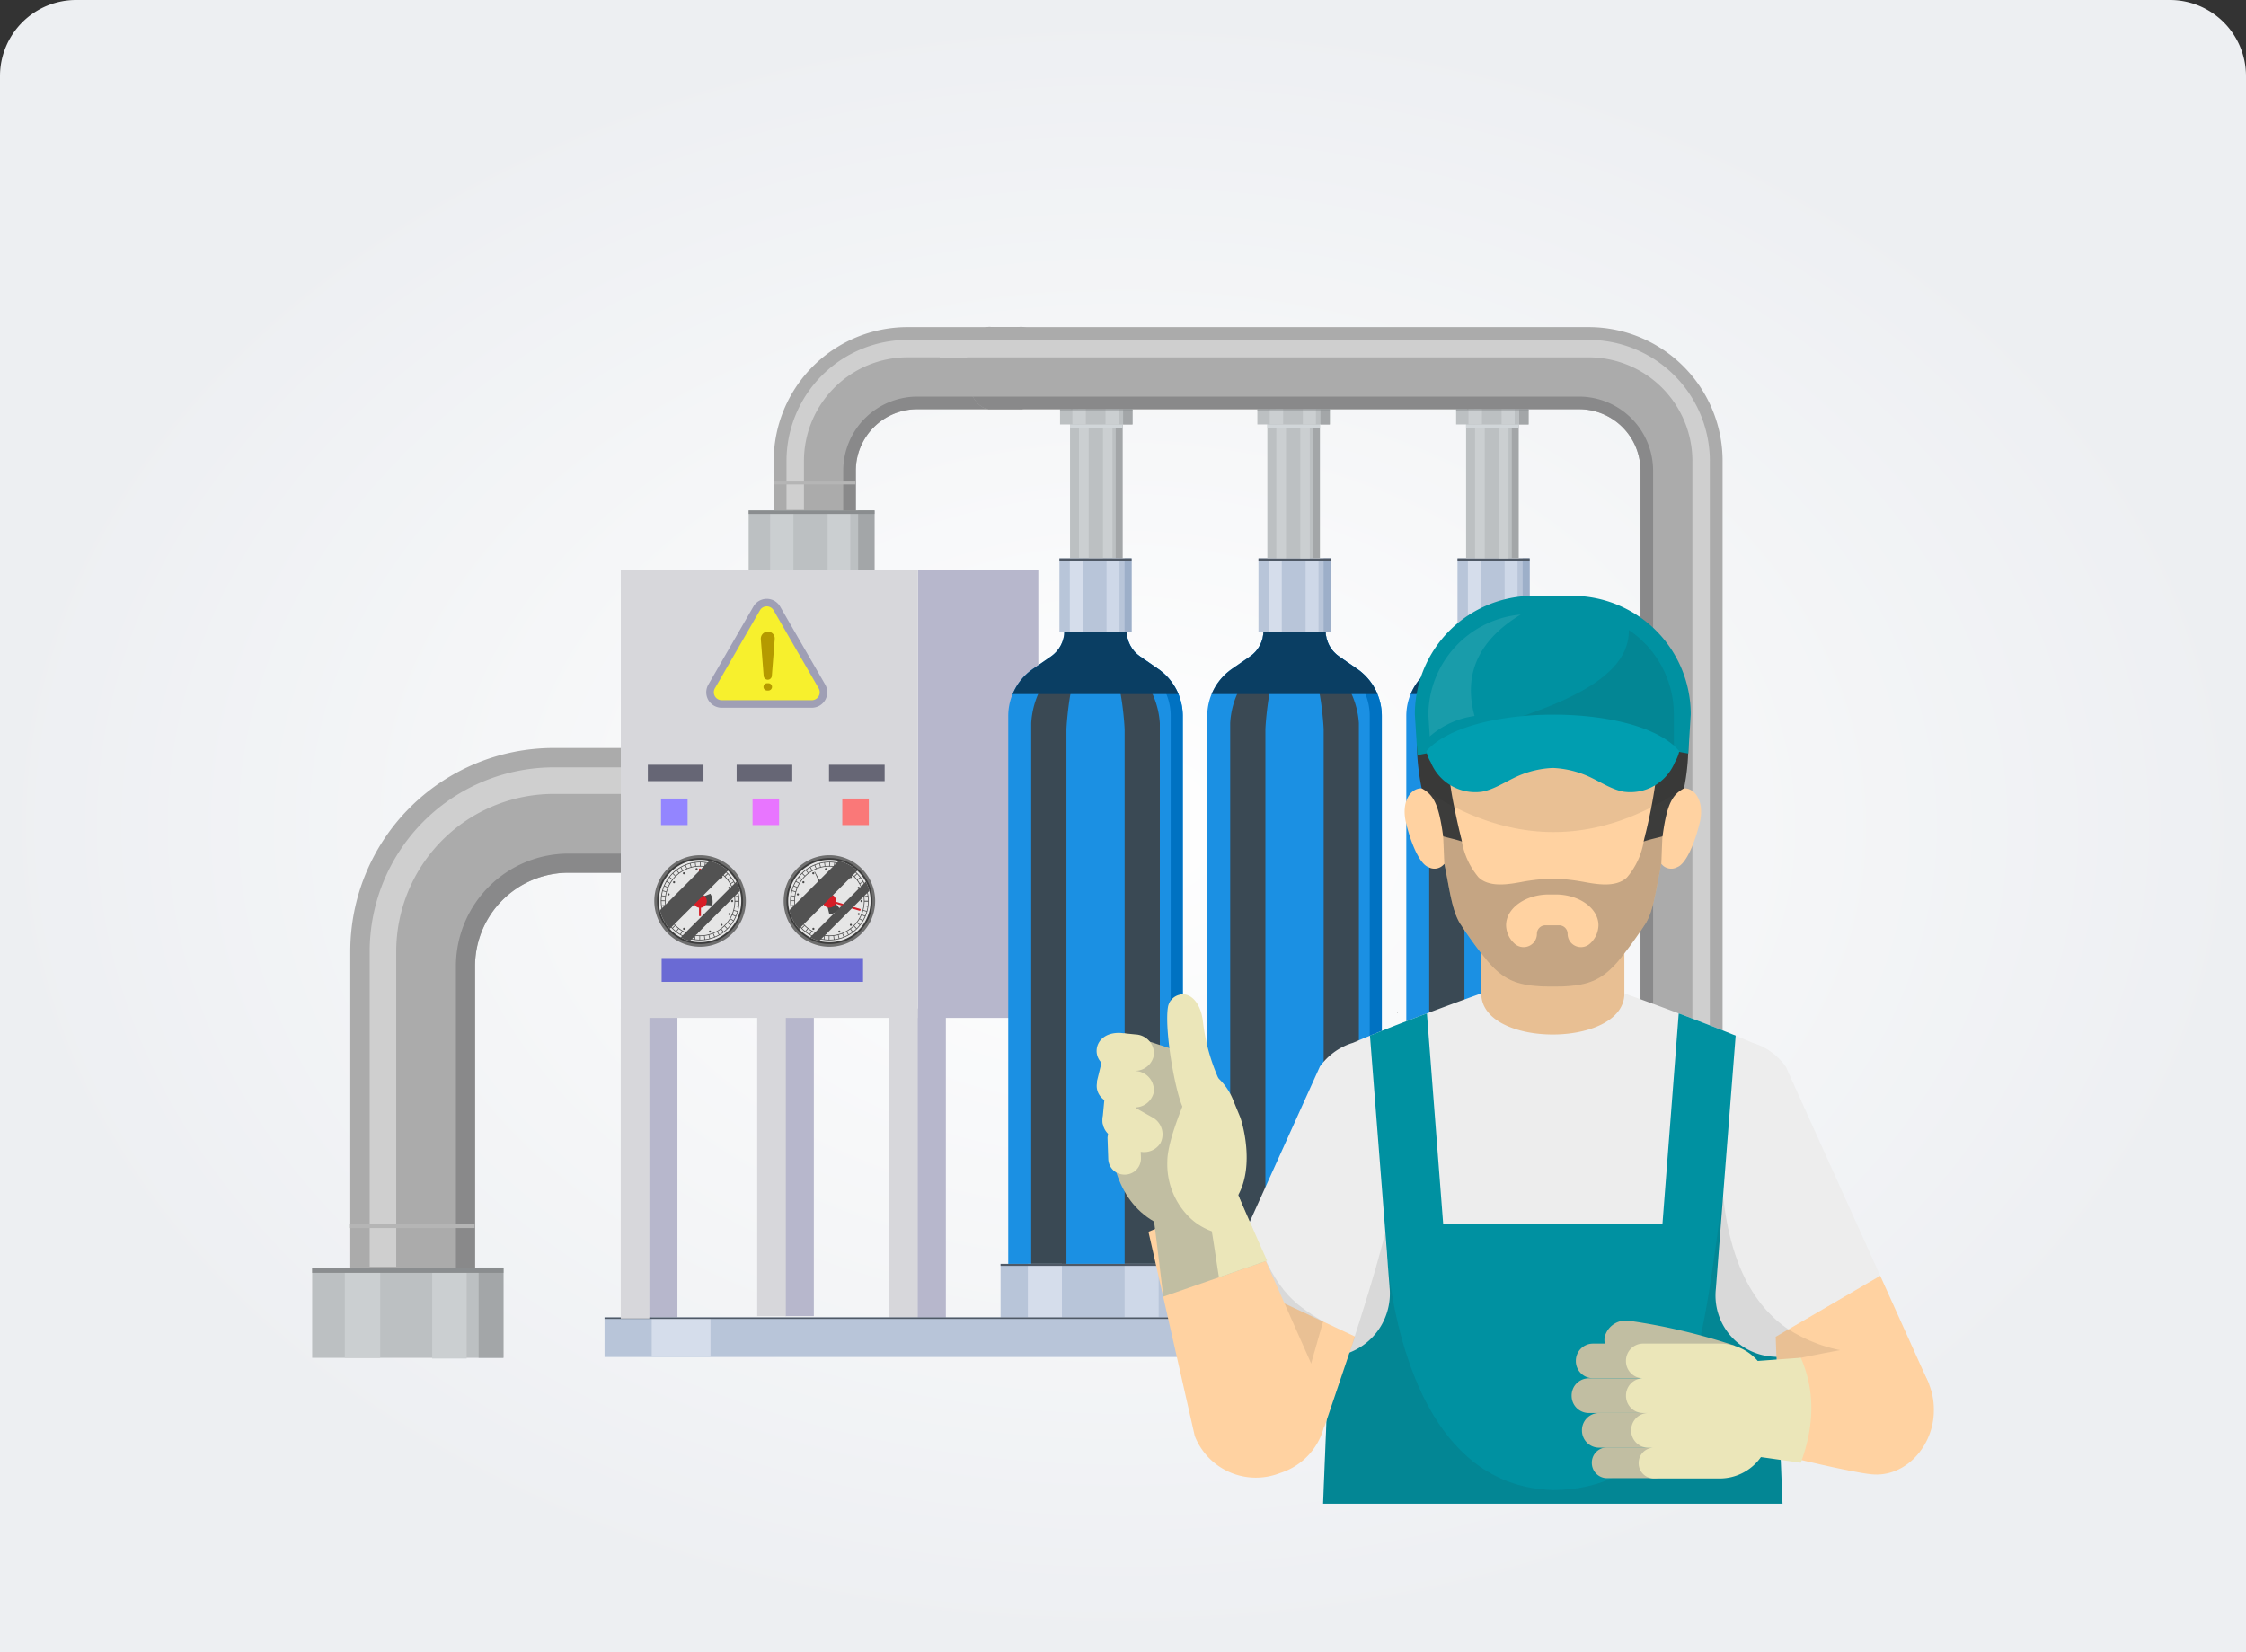 <svg xmlns="http://www.w3.org/2000/svg" xmlns:xlink="http://www.w3.org/1999/xlink" width="295" height="217" viewBox="0 0 295 217">
  <rect x="0" y="0" width="295" height="217" fill="#333333" stroke="none"/>
  <defs>
    <radialGradient id="radial-gradient" cx="0.5" cy="0.5" r="0.5" gradientUnits="objectBoundingBox">
      <stop offset="0" stop-color="#fff"/>
      <stop offset="1" stop-color="#edeff2"/>
    </radialGradient>
    <clipPath id="clip-path">
      <rect id="Rectángulo_349081" data-name="Rectángulo 349081" width="191.011" height="135.522" fill="none"/>
    </clipPath>
    <clipPath id="clip-path-3">
      <path id="Trazado_719559" data-name="Trazado 719559" d="M121.725,107.961c-.023,0-.046,0-.069,0s-.046,0-.07,0-.046,0-.069,0-.046,0-.069,0-.047,0-.07,0-.046,0-.07,0-.046,0-.069,0-.046,0-.07,0-.046,0-.069,0-.046,0-.069,0-.047,0-.07,0-.046,0-.07,0-.046,0-.069,0-.046,0-.07,0-.046,0-.069,0-.046,0-.069,0-.046,0-.07,0-.046,0-.07,0-.046,0-.069,0-.046,0-.07,0-.046,0-.069,0-.046,0-.069,0-.046,0-.07,0-.046,0-.07,0-.046,0-.069,0-.046,0-.07,0-.046,0-.069,0-.046,0-.069,0-.046,0-.07,0-.046,0-.07,0-.046,0-.069,0-.046,0-.07,0-.046,0-.069,0-.046,0-.069,0-.047,0-.07,0-.046,0-.07,0-.046,0-.069,0-.046,0-.07,0-.046,0-.069,0-.046,0-.069,0-.047,0-.07,0-.046,0-.07,0-.046,0-.069,0-.046,0-.07,0-.046,0-.069,0-.046,0-.069,0-.046,0-.07,0-.046,0-.07,0-.046,0-.069,0c-4.664,0-8.443,6.618-8.443,14.783s3.78,14.783,8.443,14.783c.023,0,.046,0,.069,0s.046,0,.07,0,.046,0,.07,0,.046,0,.069,0,.046,0,.069,0,.046,0,.07,0,.046,0,.069,0,.046,0,.07,0,.046,0,.07,0,.046,0,.069,0,.046,0,.069,0,.046,0,.07,0,.046,0,.069,0,.046,0,.07,0,.046,0,.07,0,.046,0,.069,0,.046,0,.069,0,.046,0,.07,0,.046,0,.069,0,.046,0,.07,0,.046,0,.07,0,.046,0,.069,0,.046,0,.069,0,.046,0,.07,0,.046,0,.069,0,.046,0,.07,0,.046,0,.07,0,.046,0,.069,0,.046,0,.069,0,.046,0,.07,0,.046,0,.069,0,.046,0,.07,0,.046,0,.07,0,.046,0,.069,0,.046,0,.069,0,.046,0,.07,0,.046,0,.069,0,.046,0,.07,0,.046,0,.07,0,.046,0,.069,0,.046,0,.069,0,.046,0,.07,0,.046,0,.069,0,.046,0,.07,0,.046,0,.07,0,.046,0,.069,0,.046,0,.069,0,.046,0,.07,0,.046,0,.069,0,.046,0,.07,0c4.663,0,8.443-6.618,8.443-14.783s-3.78-14.783-8.443-14.783c-.023,0-.046,0-.07,0" transform="translate(-109.875 -107.958)" fill="none"/>
    </clipPath>
    <clipPath id="clip-path-5">
      <path id="Trazado_719563" data-name="Trazado 719563" d="M118.627,120.217l-.044,0-.044,0-.044,0-.043,0-.044,0-.044,0-.043,0-.044,0-.044,0-.044,0-.044,0-.043,0-.044,0-.044,0-.043,0-.044,0-.043,0-.044,0-.044,0-.043,0-.044,0-.044,0-.044,0-.044,0-.043,0-.044,0-.044,0-.044,0-.044,0-.043,0-.044,0-.043,0-.044,0-.044,0-.044,0-.044,0-.043,0-.044,0-.044,0-.043,0-.044,0-.043,0-.044,0-.044,0-.043,0-.044,0-.044,0-.044,0-.044,0c-2.923,0-5.292,4.149-5.292,9.266s2.37,9.266,5.292,9.266l.044,0,.044,0,.044,0,.044,0,.043,0,.044,0,.044,0,.043,0,.044,0,.043,0,.044,0,.044,0,.043,0,.044,0,.044,0,.044,0,.044,0,.043,0,.044,0,.043,0,.044,0,.044,0,.044,0,.044,0,.043,0,.044,0,.044,0,.044,0,.044,0,.043,0,.044,0,.044,0,.043,0,.044,0,.043,0,.044,0,.044,0,.043,0,.044,0,.044,0,.044,0,.044,0,.043,0,.044,0,.044,0,.043,0,.044,0,.044,0,.044,0,.044,0c2.923,0,5.292-4.149,5.292-9.266s-2.37-9.266-5.292-9.266l-.044,0" transform="translate(-111.199 -120.215)" fill="none"/>
    </clipPath>
    <clipPath id="clip-path-7">
      <rect id="Rectángulo_348940" data-name="Rectángulo 348940" width="25.124" height="0.7" fill="none"/>
    </clipPath>
    <clipPath id="clip-path-8">
      <path id="Trazado_719572" data-name="Trazado 719572" d="M59.967,122.847H33.475a22.347,22.347,0,0,0-22.347,22.347V191.12H27.513V151.514a12.282,12.282,0,0,1,12.282-12.282H60.748v-.039c2.46-.22,4.408-3.8,4.408-8.192,0-4.537-2.074-8.214-4.646-8.214a2.706,2.706,0,0,0-.543.06" transform="translate(-11.128 -122.787)" fill="none"/>
    </clipPath>
    <clipPath id="clip-path-10">
      <rect id="Rectángulo_348943" data-name="Rectángulo 348943" width="16.364" height="0.586" fill="none"/>
    </clipPath>
    <clipPath id="clip-path-11">
      <rect id="Rectángulo_348949" data-name="Rectángulo 348949" width="16.529" height="0.46" fill="none"/>
    </clipPath>
    <clipPath id="clip-path-12">
      <path id="Trazado_719581" data-name="Trazado 719581" d="M167.192,0a1.76,1.76,0,0,0-.357.04H149.405a14.7,14.7,0,0,0-14.7,14.7v9.4h10.78V18.9a8.081,8.081,0,0,1,8.081-8.081h13.785v-.025c1.619-.145,2.9-2.5,2.9-5.39C170.249,2.419,168.884,0,167.192,0Z" transform="translate(-134.703)" fill="none"/>
    </clipPath>
    <clipPath id="clip-path-14">
      <rect id="Rectángulo_348952" data-name="Rectángulo 348952" width="10.766" height="0.386" fill="none"/>
    </clipPath>
    <clipPath id="clip-path-16">
      <path id="Trazado_719590" data-name="Trazado 719590" d="M193.934,0c-1.692,0-3.057,2.419-3.057,5.4,0,2.891,1.281,5.245,2.9,5.39v.025h77.585a8.081,8.081,0,0,1,8.081,8.081V122.281h10.78V14.742A14.7,14.7,0,0,0,275.52.04H194.291A1.76,1.76,0,0,0,193.934,0Z" transform="translate(-190.877)" fill="none"/>
    </clipPath>
    <clipPath id="clip-path-18">
      <rect id="Rectángulo_348961" data-name="Rectángulo 348961" width="10.766" height="0.385" fill="none"/>
    </clipPath>
    <clipPath id="clip-path-19">
      <rect id="Rectángulo_348971" data-name="Rectángulo 348971" width="6.897" height="0.503" fill="none"/>
    </clipPath>
    <clipPath id="clip-path-20">
      <rect id="Rectángulo_348977" data-name="Rectángulo 348977" width="9.518" height="0.119" fill="none"/>
    </clipPath>
    <clipPath id="clip-path-21">
      <rect id="Rectángulo_348978" data-name="Rectángulo 348978" width="7.084" height="91.802" fill="none"/>
    </clipPath>
    <clipPath id="clip-path-23">
      <path id="Trazado_719601" data-name="Trazado 719601" d="M210.511,84.114V86.2a4.077,4.077,0,0,1-1.76,3.354l-2.37,1.637a7.518,7.518,0,0,0-3.244,6.184v77.7h22.924v-77.7a7.517,7.517,0,0,0-3.244-6.184l-2.37-1.637a4.077,4.077,0,0,1-1.76-3.354V84.114Z" transform="translate(-203.138 -84.114)" fill="none"/>
    </clipPath>
    <clipPath id="clip-path-24">
      <rect id="Rectángulo_348982" data-name="Rectángulo 348982" width="10.389" height="1.475" fill="none"/>
    </clipPath>
    <clipPath id="clip-path-25">
      <rect id="Rectángulo_348984" data-name="Rectángulo 348984" width="41.425" height="15.819" fill="none"/>
    </clipPath>
    <clipPath id="clip-path-27">
      <rect id="Rectángulo_348990" data-name="Rectángulo 348990" width="9.473" height="0.357" fill="none"/>
    </clipPath>
    <clipPath id="clip-path-28">
      <rect id="Rectángulo_348996" data-name="Rectángulo 348996" width="24.935" height="0.262" fill="none"/>
    </clipPath>
    <clipPath id="clip-path-29">
      <rect id="Rectángulo_349002" data-name="Rectángulo 349002" width="152.606" height="0.192" fill="none"/>
    </clipPath>
    <clipPath id="clip-path-32">
      <path id="Trazado_719606" data-name="Trazado 719606" d="M268.6,84.114V86.2a4.077,4.077,0,0,1-1.76,3.354l-2.37,1.637a7.517,7.517,0,0,0-3.244,6.184v77.7h22.924v-77.7A7.518,7.518,0,0,0,280.9,91.19l-2.37-1.637a4.077,4.077,0,0,1-1.76-3.354V84.114Z" transform="translate(-261.222 -84.114)" fill="none"/>
    </clipPath>
    <clipPath id="clip-path-33">
      <rect id="Rectángulo_349007" data-name="Rectángulo 349007" width="10.39" height="1.475" fill="none"/>
    </clipPath>
    <clipPath id="clip-path-40">
      <path id="Trazado_719611" data-name="Trazado 719611" d="M326.679,84.114V86.2a4.076,4.076,0,0,1-1.759,3.354l-2.37,1.637a7.517,7.517,0,0,0-3.244,6.184v77.7H342.23v-77.7a7.518,7.518,0,0,0-3.244-6.184l-2.37-1.637a4.077,4.077,0,0,1-1.76-3.354V84.114Z" transform="translate(-319.306 -84.114)" fill="none"/>
    </clipPath>
    <clipPath id="clip-path-46">
      <rect id="Rectángulo_349049" data-name="Rectángulo 349049" width="8.937" height="8.937" fill="none"/>
    </clipPath>
    <clipPath id="clip-path-47">
      <rect id="Rectángulo_349050" data-name="Rectángulo 349050" width="7.79" height="7.79" fill="none"/>
    </clipPath>
    <clipPath id="clip-path-48">
      <rect id="Rectángulo_349052" data-name="Rectángulo 349052" width="8.936" height="8.937" fill="none"/>
    </clipPath>
    <clipPath id="clip-path-53">
      <rect id="Rectángulo_349079" data-name="Rectángulo 349079" width="9.519" height="0.119" fill="none"/>
    </clipPath>
    <clipPath id="clip-path-54">
      <rect id="Rectángulo_349362" data-name="Rectángulo 349362" width="109.967" height="119.254" fill="none"/>
    </clipPath>
    <clipPath id="clip-path-55">
      <rect id="Rectángulo_349361" data-name="Rectángulo 349361" width="109.968" height="119.253" fill="none"/>
    </clipPath>
    <clipPath id="clip-path-56">
      <rect id="Rectángulo_349355" data-name="Rectángulo 349355" width="72.553" height="40.446" fill="none"/>
    </clipPath>
    <clipPath id="clip-path-57">
      <rect id="Rectángulo_349356" data-name="Rectángulo 349356" width="35.669" height="16.287" fill="none"/>
    </clipPath>
    <clipPath id="clip-path-58">
      <rect id="Rectángulo_349357" data-name="Rectángulo 349357" width="25.017" height="15.049" fill="none"/>
    </clipPath>
    <clipPath id="clip-path-59">
      <rect id="Rectángulo_349358" data-name="Rectángulo 349358" width="28.814" height="20.551" fill="none"/>
    </clipPath>
    <clipPath id="clip-path-60">
      <rect id="Rectángulo_349359" data-name="Rectángulo 349359" width="9.541" height="20.063" fill="none"/>
    </clipPath>
    <clipPath id="clip-path-61">
      <rect id="Rectángulo_349360" data-name="Rectángulo 349360" width="12.135" height="16.009" fill="none"/>
    </clipPath>
  </defs>
  <g id="Grupo_1012328" data-name="Grupo 1012328" transform="translate(-1125 -3437)">
    <path id="Rectángulo_348241" data-name="Rectángulo 348241" d="M10,0H285a10,10,0,0,1,10,10V217a0,0,0,0,1,0,0H0a0,0,0,0,1,0,0V10A10,10,0,0,1,10,0Z" transform="translate(1125 3437)" fill="url(#radial-gradient)"/>
    <g id="Grupo_1010955" data-name="Grupo 1010955" transform="translate(-10 0.726)">
      <g id="Grupo_1010618" data-name="Grupo 1010618" transform="translate(1176 3479.205)">
        <g id="Grupo_1010617" data-name="Grupo 1010617" clip-path="url(#clip-path)">
          <rect id="Rectángulo_348927" data-name="Rectángulo 348927" width="3.754" height="40.71" transform="translate(62.139 89.247)" fill="#b7b7cc"/>
          <rect id="Rectángulo_348928" data-name="Rectángulo 348928" width="3.754" height="40.71" transform="translate(58.453 89.247)" fill="#d7d7db"/>
          <g id="Grupo_1010479" data-name="Grupo 1010479">
            <g id="Grupo_1010478" data-name="Grupo 1010478" clip-path="url(#clip-path)">
              <path id="Trazado_719558" data-name="Trazado 719558" d="M121.795,107.958c-.023,0-.046,0-.07,0s-.046,0-.069,0-.046,0-.07,0-.046,0-.069,0-.046,0-.07,0-.046,0-.069,0-.046,0-.07,0-.046,0-.069,0-.046,0-.07,0-.046,0-.069,0-.046,0-.07,0-.046,0-.069,0-.046,0-.069,0-.046,0-.07,0-.046,0-.07,0-.046,0-.069,0-.046,0-.069,0-.046,0-.07,0-.046,0-.069,0-.046,0-.07,0-.046,0-.069,0-.046,0-.07,0-.046,0-.069,0-.046,0-.07,0-.046,0-.069,0-.046,0-.07,0-.046,0-.069,0-.046,0-.07,0-.046,0-.069,0-.046,0-.07,0-.046,0-.069,0-.046,0-.07,0-.046,0-.069,0-.046,0-.07,0-.046,0-.069,0-.046,0-.07,0-.046,0-.069,0-.046,0-.07,0-.046,0-.069,0-.046,0-.07,0-.046,0-.069,0-.046,0-.07,0-.046,0-.069,0-.046,0-.07,0-.046,0-.069,0-.046,0-.07,0-.046,0-.069,0-.046,0-.07,0-.046,0-.069,0-.046,0-.07,0c-4.663,0-8.444,6.618-8.444,14.783s3.781,14.782,8.444,14.782c.023,0,.046,0,.07,0s.046,0,.069,0,.046,0,.07,0,.046,0,.069,0,.046,0,.07,0,.046,0,.069,0,.046,0,.07,0,.046,0,.069,0,.046,0,.07,0,.046,0,.069,0,.046,0,.07,0,.046,0,.069,0,.046,0,.07,0,.046,0,.069,0,.046,0,.07,0,.046,0,.069,0,.046,0,.07,0,.046,0,.069,0,.046,0,.07,0,.046,0,.069,0,.046,0,.07,0,.046,0,.069,0,.046,0,.07,0,.046,0,.069,0,.046,0,.07,0,.046,0,.069,0,.046,0,.07,0,.046,0,.069,0,.046,0,.07,0,.046,0,.069,0,.046,0,.07,0,.046,0,.069,0,.046,0,.07,0,.046,0,.069,0,.046,0,.069,0,.046,0,.07,0,.046,0,.07,0,.046,0,.069,0,.046,0,.069,0,.046,0,.07,0,.046,0,.069,0,.046,0,.07,0,.046,0,.069,0,.046,0,.07,0,.046,0,.069,0,.046,0,.07,0,.046,0,.069,0,.046,0,.07,0,.046,0,.069,0,.046,0,.07,0c4.663,0,8.444-6.618,8.444-14.782s-3.781-14.783-8.444-14.783" transform="translate(-60.423 -59.369)" fill="#1a89db"/>
            </g>
          </g>
          <g id="Grupo_1010481" data-name="Grupo 1010481" transform="translate(49.451 48.588)">
            <g id="Grupo_1010480" data-name="Grupo 1010480" clip-path="url(#clip-path-3)">
              <rect id="Rectángulo_348930" data-name="Rectángulo 348930" width="17.98" height="6.872" transform="translate(4.818 23.738)" fill="#026ab5"/>
              <rect id="Rectángulo_348931" data-name="Rectángulo 348931" width="8.358" height="6.872" transform="translate(6.457 2.503)" fill="#2ea7ff"/>
            </g>
          </g>
          <g id="Grupo_1010483" data-name="Grupo 1010483">
            <g id="Grupo_1010482" data-name="Grupo 1010482" clip-path="url(#clip-path)">
              <path id="Trazado_719560" data-name="Trazado 719560" d="M126.761,122.74c0,8.164-3.78,14.783-8.443,14.783s-8.444-6.618-8.444-14.783,3.78-14.783,8.444-14.783,8.443,6.618,8.443,14.783" transform="translate(-60.423 -59.369)" fill="#4ab5ff"/>
              <path id="Trazado_719561" data-name="Trazado 719561" d="M117.551,137.836c-.189-.081-.311-.446-.268-.811s.232-.595.425-.507v-.007a.822.822,0,0,1,.271.811c-.035.311-.185.527-.346.527a.362.362,0,0,1-.082-.014m2.814-.52c-.043-.365.075-.73.269-.811s.385.149.428.514-.079.723-.268.8a.182.182,0,0,1-.082.02c-.16,0-.311-.216-.347-.527m-5.737-2.123a1.127,1.127,0,0,1-.06-.953c.121-.29.346-.338.5-.108a1.124,1.124,0,0,1,.057.946c-.071.169-.175.257-.282.257a.276.276,0,0,1-.218-.142m8.584-.135a1.117,1.117,0,0,1,.057-.953c.153-.23.379-.183.5.108a1.132,1.132,0,0,1-.058.953.277.277,0,0,1-.221.142c-.1,0-.211-.088-.279-.25m-10.619-4.643a1.011,1.011,0,0,1,.164-.9c.178-.169.393-.027.478.311v-.008a1.014,1.014,0,0,1-.164.906.225.225,0,0,1-.157.068c-.131,0-.261-.135-.321-.379m12.669.277a1.016,1.016,0,0,1-.167-.906c.086-.332.3-.473.478-.311a1.006,1.006,0,0,1,.164.9c-.061.244-.189.386-.322.386a.223.223,0,0,1-.153-.068m-13.4-6.252c0-.372.158-.676.358-.676s.357.3.357.676-.157.676-.357.676-.358-.3-.358-.676m13.888-.041v-.054c0-.371.157-.676.353-.676s.358.3.361.67v.061c0,.371-.16.676-.357.676s-.357-.3-.357-.676m-13.009-5.043a1.006,1.006,0,0,1-.168-.9c.086-.338.3-.48.475-.318a1,1,0,0,1,.168.9c-.061.243-.189.385-.321.385a.217.217,0,0,1-.154-.068m12.341-.392h0a1.027,1.027,0,0,1,.161-.906c.179-.162.393-.027.482.3h0a1.017,1.017,0,0,1-.16.906.236.236,0,0,1-.157.074c-.133,0-.261-.142-.322-.378m-10.547-4.36a1.143,1.143,0,0,1,.057-.953c.154-.23.379-.183.5.108a1.132,1.132,0,0,1-.054.953.3.3,0,0,1-.225.149c-.1,0-.207-.088-.278-.257m8.7.068a1.13,1.13,0,0,1-.061-.953c.122-.291.347-.345.5-.115a1.127,1.127,0,0,1,.06.953c-.071.169-.175.257-.282.257a.277.277,0,0,1-.218-.142m-6-2.873c-.043-.365.075-.723.268-.811s.386.149.428.514-.075.723-.267.8a.186.186,0,0,1-.079.02c-.164,0-.314-.216-.35-.527m3.354.5h0c-.193-.081-.315-.439-.272-.8s.232-.6.425-.514.315.439.271.8c-.036.318-.185.527-.346.527a.291.291,0,0,1-.078-.013" transform="translate(-61.515 -61.023)" fill="#cceaff"/>
              <path id="Trazado_719562" data-name="Trazado 719562" d="M118.67,120.215l-.044,0-.044,0-.044,0-.043,0-.044,0-.044,0-.044,0-.044,0-.044,0-.044,0-.043,0-.044,0-.044,0-.044,0-.044,0-.043,0-.044,0-.044,0-.044,0-.044,0-.044,0-.044,0-.043,0-.044,0-.044,0-.044,0-.044,0-.044,0-.044,0-.043,0-.044,0-.044,0-.044,0-.044,0-.044,0-.043,0-.044,0-.044,0-.044,0-.044,0-.044,0-.044,0-.043,0-.044,0-.044,0-.044,0-.044,0-.043,0-.044,0-.044,0c-2.923,0-5.293,4.148-5.293,9.266s2.37,9.266,5.293,9.266l.044,0,.044,0,.043,0,.044,0,.044,0,.044,0,.044,0,.043,0,.044,0,.044,0,.044,0,.044,0,.044,0,.044,0,.043,0,.044,0,.044,0,.044,0,.044,0,.044,0,.043,0,.044,0,.044,0,.044,0,.044,0,.044,0,.044,0,.043,0,.044,0,.044,0,.044,0,.044,0,.044,0,.044,0,.043,0,.044,0,.044,0,.044,0,.044,0,.043,0,.044,0,.044,0,.044,0,.044,0,.044,0,.044,0,.043,0,.044,0,.044,0,.044,0c2.923,0,5.293-4.149,5.293-9.266s-2.37-9.266-5.293-9.266" transform="translate(-61.151 -66.11)" fill="#bfbfbf"/>
            </g>
          </g>
          <g id="Grupo_1010485" data-name="Grupo 1010485" transform="translate(50.047 54.105)">
            <g id="Grupo_1010484" data-name="Grupo 1010484" clip-path="url(#clip-path-5)">
              <rect id="Rectángulo_348933" data-name="Rectángulo 348933" width="11.27" height="4.308" transform="translate(3.02 14.88)" fill="#ababab"/>
              <rect id="Rectángulo_348934" data-name="Rectángulo 348934" width="11.27" height="4.308" transform="translate(4.047 1.569)" fill="#e0e0e0"/>
            </g>
          </g>
          <g id="Grupo_1010490" data-name="Grupo 1010490">
            <g id="Grupo_1010489" data-name="Grupo 1010489" clip-path="url(#clip-path)">
              <path id="Trazado_719564" data-name="Trazado 719564" d="M121.784,129.481c0,5.117-2.37,9.266-5.293,9.266s-5.292-4.149-5.292-9.266,2.37-9.266,5.292-9.266,5.293,4.149,5.293,9.266" transform="translate(-61.152 -66.11)" fill="#d6d6d6"/>
              <path id="Trazado_719565" data-name="Trazado 719565" d="M110.5,131c0,4.536,2.085,8.214,4.658,8.214S119.8,135.537,119.8,131s-2.074-8.214-4.647-8.214S110.5,126.465,110.5,131" transform="translate(-60.767 -67.524)" fill="#ababab"/>
              <path id="Trazado_719566" data-name="Trazado 719566" d="M27.513,191.194H11.128V149.644a26.723,26.723,0,0,1,26.723-26.722h22.9v16.385H39.795a12.282,12.282,0,0,0-12.282,12.281Z" transform="translate(-6.12 -67.599)" fill="#ababab"/>
              <path id="Trazado_719567" data-name="Trazado 719567" d="M20.273,194.166H16.787V152.756a24.2,24.2,0,0,1,24.176-24.175h20.35v2.04H59.57v1.445H40.963a20.714,20.714,0,0,0-20.69,20.69Z" transform="translate(-9.232 -70.711)" fill="#cfcfcf"/>
              <path id="Trazado_719568" data-name="Trazado 719568" d="M12.153,277l-1.028-2.385H27.48L26.452,277Z" transform="translate(-6.118 -151.018)" fill="#999"/>
              <path id="Trazado_719569" data-name="Trazado 719569" d="M19.107,274.645H15.591l.769,2.365,3.411.021Z" transform="translate(-8.574 -151.036)" fill="#adadad"/>
              <path id="Trazado_719570" data-name="Trazado 719570" d="M40.924,274.614l-.843,2.379,2.295.007,1.059-2.385Z" transform="translate(-22.042 -151.019)" fill="#7d7d7d"/>
              <rect id="Rectángulo_348935" data-name="Rectángulo 348935" width="25.124" height="11.867" transform="translate(0 123.564)" fill="#bcc0c2"/>
              <rect id="Rectángulo_348936" data-name="Rectángulo 348936" width="4.529" height="11.867" transform="translate(15.763 123.656)" fill="#cbcfd1"/>
              <rect id="Rectángulo_348937" data-name="Rectángulo 348937" width="4.651" height="11.867" transform="translate(4.288 123.564)" fill="#cbcfd1"/>
              <rect id="Rectángulo_348938" data-name="Rectángulo 348938" width="3.261" height="11.867" transform="translate(21.863 123.564)" fill="#a3a6a8"/>
              <g id="Grupo_1010488" data-name="Grupo 1010488" transform="translate(0 123.564)" style="mix-blend-mode: screen;isolation: isolate">
                <g id="Grupo_1010487" data-name="Grupo 1010487">
                  <g id="Grupo_1010486" data-name="Grupo 1010486" clip-path="url(#clip-path-7)">
                    <rect id="Rectángulo_348939" data-name="Rectángulo 348939" width="25.124" height="0.7" transform="translate(0 0)" fill="#8a8d8f"/>
                  </g>
                </g>
              </g>
            </g>
          </g>
          <g id="Grupo_1010492" data-name="Grupo 1010492" transform="translate(5.008 55.263)">
            <g id="Grupo_1010491" data-name="Grupo 1010491" clip-path="url(#clip-path-8)">
              <path id="Trazado_719571" data-name="Trazado 719571" d="M56.747,153.747A14.793,14.793,0,0,0,41.954,168.54v39.606h2.511V168.54a12.282,12.282,0,0,1,12.282-12.282H82.511v-2.511Z" transform="translate(-28.08 -139.813)" fill="#89898a"/>
            </g>
          </g>
          <g id="Grupo_1010500" data-name="Grupo 1010500">
            <g id="Grupo_1010499" data-name="Grupo 1010499" clip-path="url(#clip-path)">
              <g id="Grupo_1010495" data-name="Grupo 1010495" transform="translate(4.982 117.794)" style="mix-blend-mode: multiply;isolation: isolate">
                <g id="Grupo_1010494" data-name="Grupo 1010494">
                  <g id="Grupo_1010493" data-name="Grupo 1010493" clip-path="url(#clip-path-10)">
                    <rect id="Rectángulo_348942" data-name="Rectángulo 348942" width="16.364" height="0.586" transform="translate(0 0)" fill="#b5b5b5"/>
                  </g>
                </g>
              </g>
              <path id="Trazado_719573" data-name="Trazado 719573" d="M201.459,10.731a.665.665,0,0,1,.108-.591c.117-.111.259-.018.316.2v0a.669.669,0,0,1-.108.6.149.149,0,0,1-.1.044c-.087,0-.171-.089-.212-.249M200.977,6.8c0-.244.1-.445.235-.445s.235.2.235.445-.1.445-.235.445-.235-.2-.235-.445m.578-3.344a.662.662,0,0,1-.111-.591c.056-.222.195-.316.312-.209a.659.659,0,0,1,.111.591c-.04.16-.124.254-.212.254a.143.143,0,0,1-.1-.045" transform="translate(-110.524 -1.436)" fill="#cceaff"/>
              <path id="Trazado_719574" data-name="Trazado 719574" d="M200.081,5.4c0,2.984,1.372,5.4,3.065,5.4s3.057-2.42,3.057-5.4S204.838,0,203.146,0s-3.065,2.42-3.065,5.4" transform="translate(-110.031)" fill="#ababab"/>
              <path id="Trazado_719575" data-name="Trazado 719575" d="M145.483,24.186H134.7V17.668A17.582,17.582,0,0,1,152.284.087h15.064v10.78H153.564a8.08,8.08,0,0,0-8.081,8.081Z" transform="translate(-74.077 -0.048)" fill="#ababab"/>
              <path id="Trazado_719576" data-name="Trazado 719576" d="M140.72,26.142h-2.293V19.717A15.924,15.924,0,0,1,154.332,3.811h13.389V5.154h-1.147V6.1H154.332A13.628,13.628,0,0,0,140.72,19.717Z" transform="translate(-76.125 -2.096)" fill="#cfcfcf"/>
              <path id="Trazado_719577" data-name="Trazado 719577" d="M135.377,55.2l-.676-1.569h10.761l-.676,1.569Z" transform="translate(-74.076 -29.495)" fill="#999"/>
              <path id="Trazado_719578" data-name="Trazado 719578" d="M139.952,53.654h-2.313l.506,1.556,2.244.014Z" transform="translate(-75.692 -29.506)" fill="#adadad"/>
              <path id="Trazado_719579" data-name="Trazado 719579" d="M154.306,53.633l-.554,1.565,1.51,0,.7-1.569Z" transform="translate(-84.553 -29.495)" fill="#7d7d7d"/>
              <rect id="Rectángulo_348944" data-name="Rectángulo 348944" width="16.529" height="7.807" transform="translate(57.331 24.119)" fill="#bcc0c2"/>
              <rect id="Rectángulo_348945" data-name="Rectángulo 348945" width="2.98" height="7.807" transform="translate(67.701 24.179)" fill="#cbcfd1"/>
              <rect id="Rectángulo_348946" data-name="Rectángulo 348946" width="3.06" height="7.807" transform="translate(60.152 24.119)" fill="#cbcfd1"/>
              <rect id="Rectángulo_348947" data-name="Rectángulo 348947" width="2.145" height="7.807" transform="translate(71.714 24.119)" fill="#a3a6a8"/>
              <g id="Grupo_1010498" data-name="Grupo 1010498" transform="translate(57.331 24.119)" style="mix-blend-mode: screen;isolation: isolate">
                <g id="Grupo_1010497" data-name="Grupo 1010497">
                  <g id="Grupo_1010496" data-name="Grupo 1010496" clip-path="url(#clip-path-11)">
                    <rect id="Rectángulo_348948" data-name="Rectángulo 348948" width="16.529" height="0.46" fill="#8a8d8f"/>
                  </g>
                </g>
              </g>
            </g>
          </g>
          <g id="Grupo_1010502" data-name="Grupo 1010502" transform="translate(60.626)">
            <g id="Grupo_1010501" data-name="Grupo 1010501" clip-path="url(#clip-path-12)">
              <path id="Trazado_719580" data-name="Trazado 719580" d="M164.717,20.369a9.733,9.733,0,0,0-9.733,9.733v5.239h1.652V30.1a8.08,8.08,0,0,1,8.081-8.081h16.95V20.369Z" transform="translate(-145.856 -11.202)" fill="#89898a"/>
            </g>
          </g>
          <g id="Grupo_1010510" data-name="Grupo 1010510">
            <g id="Grupo_1010509" data-name="Grupo 1010509" clip-path="url(#clip-path)">
              <g id="Grupo_1010505" data-name="Grupo 1010505" transform="translate(60.608 20.322)" style="mix-blend-mode: multiply;isolation: isolate">
                <g id="Grupo_1010504" data-name="Grupo 1010504">
                  <g id="Grupo_1010503" data-name="Grupo 1010503" clip-path="url(#clip-path-14)">
                    <rect id="Rectángulo_348951" data-name="Rectángulo 348951" width="10.766" height="0.386" fill="#b5b5b5"/>
                  </g>
                </g>
              </g>
              <path id="Trazado_719582" data-name="Trazado 719582" d="M201.754,10.98h0a.149.149,0,0,1-.1-.044.668.668,0,0,1-.108-.6v0c.056-.222.2-.316.315-.2a.665.665,0,0,1,.108.591c-.04.16-.125.249-.212.249m.458-3.736h0c-.132,0-.235-.2-.235-.445s.106-.445.235-.445.235.2.235.445-.106.445-.235.445M201.768,3.5h0c-.087,0-.171-.094-.212-.254a.659.659,0,0,1,.11-.591c.117-.107.256-.013.313.209a.66.66,0,0,1-.111.591.142.142,0,0,1-.1.045" transform="translate(-110.822 -1.436)" fill="#cceaff"/>
              <path id="Trazado_719583" data-name="Trazado 719583" d="M197,5.4c0,2.984-1.372,5.4-3.065,5.4s-3.057-2.42-3.057-5.4S192.242,0,193.934,0,197,2.42,197,5.4" transform="translate(-104.969)" fill="#ababab"/>
              <path id="Trazado_719584" data-name="Trazado 719584" d="M282.987,122.33h10.78V17.669A17.581,17.581,0,0,0,276.185.088H197.321v10.78h77.585a8.081,8.081,0,0,1,8.081,8.081Z" transform="translate(-108.513 -0.048)" fill="#ababab"/>
              <path id="Trazado_719585" data-name="Trazado 719585" d="M280.6,124.286h2.293V19.717A15.923,15.923,0,0,0,266.985,3.812H180.591V5.154h1.147v.951h85.247A13.628,13.628,0,0,1,280.6,19.717Z" transform="translate(-99.313 -2.096)" fill="#cfcfcf"/>
              <path id="Trazado_719586" data-name="Trazado 719586" d="M397.79,273.264l.676-1.569H387.706l.676,1.569Z" transform="translate(-213.211 -149.414)" fill="#999"/>
              <path id="Trazado_719587" data-name="Trazado 719587" d="M403,271.716h2.313l-.506,1.555-2.244.014Z" transform="translate(-221.384 -149.425)" fill="#adadad"/>
              <path id="Trazado_719588" data-name="Trazado 719588" d="M389.312,271.7l.554,1.565-1.51,0-.7-1.569Z" transform="translate(-213.186 -149.414)" fill="#7d7d7d"/>
              <rect id="Rectángulo_348953" data-name="Rectángulo 348953" width="16.529" height="7.807" transform="translate(172.019 122.261)" fill="#bcc0c2"/>
              <rect id="Rectángulo_348954" data-name="Rectángulo 348954" width="2.98" height="7.807" transform="translate(175.198 122.321)" fill="#cbcfd1"/>
              <rect id="Rectángulo_348955" data-name="Rectángulo 348955" width="3.06" height="7.807" transform="translate(182.668 122.261)" fill="#cbcfd1"/>
              <rect id="Rectángulo_348956" data-name="Rectángulo 348956" width="2.145" height="7.807" transform="translate(172.019 122.261)" fill="#a3a6a8"/>
              <g id="Grupo_1010508" data-name="Grupo 1010508" transform="translate(172.019 122.261)" style="mix-blend-mode: screen;isolation: isolate">
                <g id="Grupo_1010507" data-name="Grupo 1010507">
                  <g id="Grupo_1010506" data-name="Grupo 1010506" clip-path="url(#clip-path-11)">
                    <rect id="Rectángulo_348957" data-name="Rectángulo 348957" width="16.529" height="0.46" transform="translate(0 0)" fill="#8a8d8f"/>
                  </g>
                </g>
              </g>
            </g>
          </g>
          <g id="Grupo_1010512" data-name="Grupo 1010512" transform="translate(85.908)">
            <g id="Grupo_1010511" data-name="Grupo 1010511" clip-path="url(#clip-path-16)">
              <path id="Trazado_719589" data-name="Trazado 719589" d="M271.039,20.369a9.733,9.733,0,0,1,9.733,9.733V133.483h-1.653V30.1a8.08,8.08,0,0,0-8.08-8.081h-80.75V20.369Z" transform="translate(-190.554 -11.202)" fill="#89898a"/>
            </g>
          </g>
          <g id="Grupo_1010529" data-name="Grupo 1010529">
            <g id="Grupo_1010528" data-name="Grupo 1010528" clip-path="url(#clip-path)">
              <g id="Grupo_1010515" data-name="Grupo 1010515" transform="translate(174.505 118.465)" style="mix-blend-mode: multiply;isolation: isolate">
                <g id="Grupo_1010514" data-name="Grupo 1010514">
                  <g id="Grupo_1010513" data-name="Grupo 1010513" clip-path="url(#clip-path-18)">
                    <rect id="Rectángulo_348960" data-name="Rectángulo 348960" width="10.766" height="0.385" transform="translate(0 0)" fill="#b5b5b5"/>
                  </g>
                </g>
              </g>
              <rect id="Rectángulo_348962" data-name="Rectángulo 348962" width="3.754" height="40.71" transform="translate(79.478 89.56)" fill="#b7b7cc"/>
              <rect id="Rectángulo_348963" data-name="Rectángulo 348963" width="3.754" height="40.71" transform="translate(75.791 89.56)" fill="#d7d7db"/>
              <rect id="Rectángulo_348964" data-name="Rectángulo 348964" width="3.754" height="40.71" transform="translate(44.22 89.56)" fill="#b7b7cc"/>
              <rect id="Rectángulo_348965" data-name="Rectángulo 348965" width="15.83" height="58.808" transform="translate(79.55 31.97)" fill="#b7b7cc"/>
              <path id="Trazado_719591" data-name="Trazado 719591" d="M227.671,29.172l.282-.751h-4.49l.282.751Z" transform="translate(-122.89 -15.63)" fill="#999"/>
              <path id="Trazado_719592" data-name="Trazado 719592" d="M229.847,28.431h.965l-.211.744-.936.006Z" transform="translate(-126.3 -15.635)" fill="#adadad"/>
              <path id="Trazado_719593" data-name="Trazado 719593" d="M224.134,28.421l.231.749-.63,0-.291-.751Z" transform="translate(-122.879 -15.629)" fill="#7d7d7d"/>
              <rect id="Rectángulo_348966" data-name="Rectángulo 348966" width="6.897" height="17.604" transform="translate(99.542 12.781)" fill="#bcc0c2"/>
              <rect id="Rectángulo_348967" data-name="Rectángulo 348967" width="1.244" height="17.604" transform="translate(103.869 12.81)" fill="#cbcfd1"/>
              <rect id="Rectángulo_348968" data-name="Rectángulo 348968" width="1.276" height="17.604" transform="translate(100.719 12.781)" fill="#cbcfd1"/>
              <rect id="Rectángulo_348969" data-name="Rectángulo 348969" width="0.895" height="17.604" transform="translate(105.543 12.781)" fill="#a3a6a8"/>
              <g id="Grupo_1010518" data-name="Grupo 1010518" transform="translate(99.542 12.781)" style="mix-blend-mode: multiply;isolation: isolate">
                <g id="Grupo_1010517" data-name="Grupo 1010517">
                  <g id="Grupo_1010516" data-name="Grupo 1010516" clip-path="url(#clip-path-19)">
                    <rect id="Rectángulo_348970" data-name="Rectángulo 348970" width="6.897" height="0.503" fill="#d1d6d9"/>
                  </g>
                </g>
              </g>
              <path id="Trazado_719594" data-name="Trazado 719594" d="M227.231,24.445l.389-.4h-6.2l.389.4Z" transform="translate(-121.768 -13.221)" fill="#999"/>
              <path id="Trazado_719595" data-name="Trazado 719595" d="M230.232,24.046h1.332l-.291.4-1.292,0Z" transform="translate(-126.474 -13.224)" fill="#adadad"/>
              <path id="Trazado_719596" data-name="Trazado 719596" d="M222.349,24.041l.319.4h-.87l-.4-.4Z" transform="translate(-121.753 -13.221)" fill="#7d7d7d"/>
              <rect id="Rectángulo_348972" data-name="Rectángulo 348972" width="9.518" height="2.009" transform="translate(98.231 10.815)" fill="#bcc0c2"/>
              <rect id="Rectángulo_348973" data-name="Rectángulo 348973" width="1.716" height="2.009" transform="translate(104.203 10.83)" fill="#cbcfd1"/>
              <rect id="Rectángulo_348974" data-name="Rectángulo 348974" width="1.762" height="2.009" transform="translate(99.855 10.815)" fill="#cbcfd1"/>
              <rect id="Rectángulo_348975" data-name="Rectángulo 348975" width="1.235" height="2.009" transform="translate(106.514 10.815)" fill="#a3a6a8"/>
              <g id="Grupo_1010521" data-name="Grupo 1010521" transform="translate(98.231 10.815)" style="mix-blend-mode: screen;isolation: isolate">
                <g id="Grupo_1010520" data-name="Grupo 1010520">
                  <g id="Grupo_1010519" data-name="Grupo 1010519" clip-path="url(#clip-path-20)">
                    <rect id="Rectángulo_348976" data-name="Rectángulo 348976" width="9.518" height="0.118" transform="translate(0 0)" fill="#8a8d8f"/>
                  </g>
                </g>
              </g>
              <path id="Trazado_719597" data-name="Trazado 719597" d="M218.688,86.2V84.114H210.51V86.2a4.077,4.077,0,0,1-1.759,3.354l-2.37,1.637a7.517,7.517,0,0,0-3.244,6.184v77.7h22.925v-77.7a7.516,7.516,0,0,0-3.244-6.184l-2.37-1.637a4.076,4.076,0,0,1-1.76-3.354" transform="translate(-111.711 -46.257)" fill="#1b90e3"/>
              <g id="Grupo_1010524" data-name="Grupo 1010524" transform="translate(94.442 37.939)" style="mix-blend-mode: screen;isolation: isolate">
                <g id="Grupo_1010523" data-name="Grupo 1010523">
                  <g id="Grupo_1010522" data-name="Grupo 1010522" clip-path="url(#clip-path-21)">
                    <path id="Trazado_719598" data-name="Trazado 719598" d="M216.923,86.432V84.379l-2.168-.082.8,2.069A7.6,7.6,0,0,1,214,89.888l-1.58,2.031a11.028,11.028,0,0,0-2.576,6.5v77.221l4.625.462V99.357c0-.823.38-5.311,1.081-6.809l.829-2.423a10.336,10.336,0,0,0,.547-3.693" transform="translate(-209.84 -84.297)" fill="#3a4954"/>
                  </g>
                </g>
              </g>
              <g id="Grupo_1010527" data-name="Grupo 1010527" transform="translate(104.25 37.939)" style="mix-blend-mode: screen;isolation: isolate">
                <g id="Grupo_1010526" data-name="Grupo 1010526">
                  <g id="Grupo_1010525" data-name="Grupo 1010525" clip-path="url(#clip-path-21)">
                    <path id="Trazado_719599" data-name="Trazado 719599" d="M231.633,86.432V84.379L233.8,84.3l-.8,2.069a7.408,7.408,0,0,0,1.475,3.523l1.58,2.031a11.009,11.009,0,0,1,2.665,6.5v77.221l-4.625.462V99.357c0-.823-.38-5.311-1.081-6.809l-.829-2.423a10.336,10.336,0,0,1-.547-3.693" transform="translate(-231.632 -84.297)" fill="#3a4954"/>
                  </g>
                </g>
              </g>
              <path id="Trazado_719600" data-name="Trazado 719600" d="M240.892,90.754l-2.37-1.637a4.078,4.078,0,0,1-1.759-3.354V83.678L236,83.32V85.4a6.514,6.514,0,0,0,1.6,3.647l.945.943c.427.426.885.817,1.345,1.207a7.518,7.518,0,0,1,2.659,5.737v77.7h1.586v-77.7a7.516,7.516,0,0,0-3.244-6.184" transform="translate(-129.785 -45.82)" fill="#0072c2"/>
            </g>
          </g>
          <g id="Grupo_1010537" data-name="Grupo 1010537" transform="translate(91.426 37.857)">
            <g id="Grupo_1010536" data-name="Grupo 1010536" clip-path="url(#clip-path-23)">
              <g id="Grupo_1010532" data-name="Grupo 1010532" transform="translate(5.72 1.631)" style="mix-blend-mode: multiply;isolation: isolate">
                <g id="Grupo_1010531" data-name="Grupo 1010531">
                  <g id="Grupo_1010530" data-name="Grupo 1010530" clip-path="url(#clip-path-24)">
                    <rect id="Rectángulo_348981" data-name="Rectángulo 348981" width="10.39" height="1.475" transform="translate(0)" fill="#b8c5d9"/>
                  </g>
                </g>
              </g>
              <g id="Grupo_1010535" data-name="Grupo 1010535" transform="translate(-13.339 -5.429)" style="mix-blend-mode: screen;isolation: isolate">
                <g id="Grupo_1010534" data-name="Grupo 1010534">
                  <g id="Grupo_1010533" data-name="Grupo 1010533" clip-path="url(#clip-path-25)">
                    <rect id="Rectángulo_348983" data-name="Rectángulo 348983" width="41.425" height="15.819" transform="translate(0)" fill="#0a3e63"/>
                  </g>
                </g>
              </g>
            </g>
          </g>
          <g id="Grupo_1010554" data-name="Grupo 1010554">
            <g id="Grupo_1010553" data-name="Grupo 1010553" clip-path="url(#clip-path)">
              <rect id="Rectángulo_348985" data-name="Rectángulo 348985" width="9.473" height="9.653" transform="translate(98.151 30.417)" fill="#b8c5d9"/>
              <rect id="Rectángulo_348986" data-name="Rectángulo 348986" width="0.916" height="9.653" transform="translate(106.709 30.417)" fill="#9dafc9"/>
              <rect id="Rectángulo_348987" data-name="Rectángulo 348987" width="1.698" height="9.653" transform="translate(99.514 30.417)" fill="#d5ddeb"/>
              <rect id="Rectángulo_348988" data-name="Rectángulo 348988" width="1.698" height="9.653" transform="translate(104.34 30.417)" fill="#ced8e8"/>
              <g id="Grupo_1010540" data-name="Grupo 1010540" transform="translate(98.151 30.417)" style="mix-blend-mode: screen;isolation: isolate">
                <g id="Grupo_1010539" data-name="Grupo 1010539">
                  <g id="Grupo_1010538" data-name="Grupo 1010538" clip-path="url(#clip-path-27)">
                    <rect id="Rectángulo_348989" data-name="Rectángulo 348989" width="9.473" height="0.357" transform="translate(0 0)" fill="#4f5966"/>
                  </g>
                </g>
              </g>
              <rect id="Rectángulo_348991" data-name="Rectángulo 348991" width="24.935" height="7.073" transform="translate(90.421 123.084)" fill="#b8c5d9"/>
              <rect id="Rectángulo_348992" data-name="Rectángulo 348992" width="2.411" height="7.073" transform="translate(112.945 123.084)" fill="#9dafc9"/>
              <rect id="Rectángulo_348993" data-name="Rectángulo 348993" width="4.47" height="7.073" transform="translate(94.008 123.084)" fill="#d5ddeb"/>
              <rect id="Rectángulo_348994" data-name="Rectángulo 348994" width="4.47" height="7.073" transform="translate(106.711 123.084)" fill="#ced8e8"/>
              <g id="Grupo_1010543" data-name="Grupo 1010543" transform="translate(90.421 123.084)" style="mix-blend-mode: screen;isolation: isolate">
                <g id="Grupo_1010542" data-name="Grupo 1010542">
                  <g id="Grupo_1010541" data-name="Grupo 1010541" clip-path="url(#clip-path-28)">
                    <rect id="Rectángulo_348995" data-name="Rectángulo 348995" width="24.935" height="0.262" transform="translate(0 0)" fill="#4f5966"/>
                  </g>
                </g>
              </g>
              <rect id="Rectángulo_348997" data-name="Rectángulo 348997" width="152.606" height="5.196" transform="translate(38.405 130.122)" fill="#b8c5d9"/>
              <rect id="Rectángulo_348998" data-name="Rectángulo 348998" width="4.164" height="5.196" transform="translate(186.847 130.122)" fill="#9dafc9"/>
              <rect id="Rectángulo_348999" data-name="Rectángulo 348999" width="7.719" height="5.196" transform="translate(44.6 130.122)" fill="#d5ddeb"/>
              <rect id="Rectángulo_349000" data-name="Rectángulo 349000" width="7.719" height="5.196" transform="translate(176.081 130.122)" fill="#ced8e8"/>
              <g id="Grupo_1010546" data-name="Grupo 1010546" transform="translate(38.405 130.122)" style="mix-blend-mode: screen;isolation: isolate">
                <g id="Grupo_1010545" data-name="Grupo 1010545">
                  <g id="Grupo_1010544" data-name="Grupo 1010544" clip-path="url(#clip-path-29)">
                    <rect id="Rectángulo_349001" data-name="Rectángulo 349001" width="152.606" height="0.193" transform="translate(0 0)" fill="#4f5966"/>
                  </g>
                </g>
              </g>
              <path id="Trazado_719602" data-name="Trazado 719602" d="M276.773,86.2V84.114h-8.178V86.2a4.077,4.077,0,0,1-1.759,3.354l-2.37,1.637a7.515,7.515,0,0,0-3.245,6.184v77.7h22.925v-77.7A7.515,7.515,0,0,0,280.9,91.19l-2.37-1.637a4.077,4.077,0,0,1-1.759-3.354" transform="translate(-143.654 -46.257)" fill="#1b90e3"/>
              <g id="Grupo_1010549" data-name="Grupo 1010549" transform="translate(120.584 37.939)" style="mix-blend-mode: screen;isolation: isolate">
                <g id="Grupo_1010548" data-name="Grupo 1010548">
                  <g id="Grupo_1010547" data-name="Grupo 1010547" clip-path="url(#clip-path-21)">
                    <path id="Trazado_719603" data-name="Trazado 719603" d="M275.007,86.432V84.379l-2.168-.082.8,2.069a7.6,7.6,0,0,1-1.564,3.523l-1.58,2.031a11.028,11.028,0,0,0-2.576,6.5v77.221l4.625.462V99.357c0-.823.38-5.311,1.081-6.809l.829-2.423a10.336,10.336,0,0,0,.547-3.693" transform="translate(-267.924 -84.297)" fill="#3a4954"/>
                  </g>
                </g>
              </g>
              <g id="Grupo_1010552" data-name="Grupo 1010552" transform="translate(130.392 37.939)" style="mix-blend-mode: screen;isolation: isolate">
                <g id="Grupo_1010551" data-name="Grupo 1010551">
                  <g id="Grupo_1010550" data-name="Grupo 1010550" clip-path="url(#clip-path-21)">
                    <path id="Trazado_719604" data-name="Trazado 719604" d="M289.717,86.432V84.379l2.168-.082-.8,2.069a7.408,7.408,0,0,0,1.475,3.523l1.58,2.031a11.009,11.009,0,0,1,2.665,6.5v77.221l-4.625.462V99.357c0-.823-.38-5.311-1.081-6.809l-.829-2.423a10.336,10.336,0,0,1-.547-3.693" transform="translate(-289.716 -84.297)" fill="#3a4954"/>
                  </g>
                </g>
              </g>
              <path id="Trazado_719605" data-name="Trazado 719605" d="M298.976,90.754l-2.37-1.637a4.078,4.078,0,0,1-1.759-3.354V83.678l-.76-.358V85.4a6.514,6.514,0,0,0,1.6,3.647l.945.943c.427.426.885.817,1.345,1.207a7.518,7.518,0,0,1,2.659,5.737v77.7h1.586v-77.7a7.516,7.516,0,0,0-3.244-6.184" transform="translate(-161.728 -45.82)" fill="#0072c2"/>
            </g>
          </g>
          <g id="Grupo_1010562" data-name="Grupo 1010562" transform="translate(117.568 37.857)">
            <g id="Grupo_1010561" data-name="Grupo 1010561" clip-path="url(#clip-path-32)">
              <g id="Grupo_1010557" data-name="Grupo 1010557" transform="translate(5.72 1.631)" style="mix-blend-mode: multiply;isolation: isolate">
                <g id="Grupo_1010556" data-name="Grupo 1010556">
                  <g id="Grupo_1010555" data-name="Grupo 1010555" clip-path="url(#clip-path-33)">
                    <rect id="Rectángulo_349006" data-name="Rectángulo 349006" width="10.39" height="1.475" fill="#b8c5d9"/>
                  </g>
                </g>
              </g>
              <g id="Grupo_1010560" data-name="Grupo 1010560" transform="translate(-13.339 -5.429)" style="mix-blend-mode: screen;isolation: isolate">
                <g id="Grupo_1010559" data-name="Grupo 1010559">
                  <g id="Grupo_1010558" data-name="Grupo 1010558" clip-path="url(#clip-path-25)">
                    <rect id="Rectángulo_349008" data-name="Rectángulo 349008" width="41.425" height="15.819" fill="#0a3e63"/>
                  </g>
                </g>
              </g>
            </g>
          </g>
          <g id="Grupo_1010576" data-name="Grupo 1010576">
            <g id="Grupo_1010575" data-name="Grupo 1010575" clip-path="url(#clip-path)">
              <rect id="Rectángulo_349010" data-name="Rectángulo 349010" width="9.473" height="9.653" transform="translate(124.293 30.417)" fill="#b8c5d9"/>
              <rect id="Rectángulo_349011" data-name="Rectángulo 349011" width="0.916" height="9.653" transform="translate(132.851 30.417)" fill="#9dafc9"/>
              <rect id="Rectángulo_349012" data-name="Rectángulo 349012" width="1.698" height="9.653" transform="translate(125.656 30.417)" fill="#d5ddeb"/>
              <rect id="Rectángulo_349013" data-name="Rectángulo 349013" width="1.698" height="9.653" transform="translate(130.482 30.417)" fill="#ced8e8"/>
              <g id="Grupo_1010565" data-name="Grupo 1010565" transform="translate(124.293 30.417)" style="mix-blend-mode: screen;isolation: isolate">
                <g id="Grupo_1010564" data-name="Grupo 1010564">
                  <g id="Grupo_1010563" data-name="Grupo 1010563" clip-path="url(#clip-path-27)">
                    <rect id="Rectángulo_349014" data-name="Rectángulo 349014" width="9.473" height="0.357" transform="translate(0 0)" fill="#4f5966"/>
                  </g>
                </g>
              </g>
              <rect id="Rectángulo_349016" data-name="Rectángulo 349016" width="24.935" height="7.073" transform="translate(116.562 123.084)" fill="#b8c5d9"/>
              <rect id="Rectángulo_349017" data-name="Rectángulo 349017" width="2.411" height="7.073" transform="translate(139.086 123.084)" fill="#9dafc9"/>
              <rect id="Rectángulo_349018" data-name="Rectángulo 349018" width="4.47" height="7.073" transform="translate(120.149 123.084)" fill="#d5ddeb"/>
              <rect id="Rectángulo_349019" data-name="Rectángulo 349019" width="4.47" height="7.073" transform="translate(132.853 123.084)" fill="#ced8e8"/>
              <g id="Grupo_1010568" data-name="Grupo 1010568" transform="translate(116.562 123.084)" style="mix-blend-mode: screen;isolation: isolate">
                <g id="Grupo_1010567" data-name="Grupo 1010567">
                  <g id="Grupo_1010566" data-name="Grupo 1010566" clip-path="url(#clip-path-28)">
                    <rect id="Rectángulo_349020" data-name="Rectángulo 349020" width="24.935" height="0.262" transform="translate(0 0)" fill="#4f5966"/>
                  </g>
                </g>
              </g>
              <path id="Trazado_719607" data-name="Trazado 719607" d="M334.857,86.2V84.114h-8.178V86.2a4.077,4.077,0,0,1-1.759,3.354l-2.37,1.637a7.516,7.516,0,0,0-3.244,6.184v77.7h22.925v-77.7a7.515,7.515,0,0,0-3.244-6.184l-2.37-1.637a4.077,4.077,0,0,1-1.759-3.354" transform="translate(-175.596 -46.257)" fill="#1b90e3"/>
              <g id="Grupo_1010571" data-name="Grupo 1010571" transform="translate(146.726 37.939)" style="mix-blend-mode: screen;isolation: isolate">
                <g id="Grupo_1010570" data-name="Grupo 1010570">
                  <g id="Grupo_1010569" data-name="Grupo 1010569" clip-path="url(#clip-path-21)">
                    <path id="Trazado_719608" data-name="Trazado 719608" d="M333.091,86.432V84.379l-2.168-.082.8,2.069a7.6,7.6,0,0,1-1.564,3.523l-1.58,2.031a11.026,11.026,0,0,0-2.576,6.5v77.221l4.625.462V99.357c0-.823.38-5.311,1.081-6.809l.83-2.423a10.335,10.335,0,0,0,.547-3.693" transform="translate(-326.008 -84.297)" fill="#3a4954"/>
                  </g>
                </g>
              </g>
              <g id="Grupo_1010574" data-name="Grupo 1010574" transform="translate(156.534 37.939)" style="mix-blend-mode: screen;isolation: isolate">
                <g id="Grupo_1010573" data-name="Grupo 1010573">
                  <g id="Grupo_1010572" data-name="Grupo 1010572" clip-path="url(#clip-path-21)">
                    <path id="Trazado_719609" data-name="Trazado 719609" d="M347.8,86.432V84.379l2.168-.082-.8,2.069a7.407,7.407,0,0,0,1.475,3.523l1.58,2.031a11.009,11.009,0,0,1,2.665,6.5v77.221l-4.625.462V99.357c0-.823-.38-5.311-1.081-6.809l-.829-2.423a10.337,10.337,0,0,1-.547-3.693" transform="translate(-347.8 -84.297)" fill="#3a4954"/>
                  </g>
                </g>
              </g>
              <path id="Trazado_719610" data-name="Trazado 719610" d="M357.06,90.754l-2.37-1.637a4.078,4.078,0,0,1-1.759-3.354V83.678l-.76-.358V85.4a6.514,6.514,0,0,0,1.6,3.647l.945.943c.427.426.885.817,1.345,1.207a7.518,7.518,0,0,1,2.659,5.737v77.7H360.3v-77.7a7.516,7.516,0,0,0-3.244-6.184" transform="translate(-193.67 -45.82)" fill="#0072c2"/>
            </g>
          </g>
          <g id="Grupo_1010584" data-name="Grupo 1010584" transform="translate(143.71 37.857)">
            <g id="Grupo_1010583" data-name="Grupo 1010583" clip-path="url(#clip-path-40)">
              <g id="Grupo_1010579" data-name="Grupo 1010579" transform="translate(5.72 1.631)" style="mix-blend-mode: multiply;isolation: isolate">
                <g id="Grupo_1010578" data-name="Grupo 1010578">
                  <g id="Grupo_1010577" data-name="Grupo 1010577" clip-path="url(#clip-path-33)">
                    <rect id="Rectángulo_349025" data-name="Rectángulo 349025" width="10.39" height="1.475" fill="#b8c5d9"/>
                  </g>
                </g>
              </g>
              <g id="Grupo_1010582" data-name="Grupo 1010582" transform="translate(-13.339 -5.429)" style="mix-blend-mode: screen;isolation: isolate">
                <g id="Grupo_1010581" data-name="Grupo 1010581">
                  <g id="Grupo_1010580" data-name="Grupo 1010580" clip-path="url(#clip-path-25)">
                    <rect id="Rectángulo_349027" data-name="Rectángulo 349027" width="41.425" height="15.819" transform="translate(0)" fill="#0a3e63"/>
                  </g>
                </g>
              </g>
            </g>
          </g>
          <g id="Grupo_1010616" data-name="Grupo 1010616">
            <g id="Grupo_1010615" data-name="Grupo 1010615" clip-path="url(#clip-path)">
              <rect id="Rectángulo_349029" data-name="Rectángulo 349029" width="9.473" height="9.653" transform="translate(150.435 30.417)" fill="#b8c5d9"/>
              <rect id="Rectángulo_349030" data-name="Rectángulo 349030" width="0.916" height="9.653" transform="translate(158.993 30.417)" fill="#9dafc9"/>
              <rect id="Rectángulo_349031" data-name="Rectángulo 349031" width="1.698" height="9.653" transform="translate(151.798 30.417)" fill="#d5ddeb"/>
              <rect id="Rectángulo_349032" data-name="Rectángulo 349032" width="1.698" height="9.653" transform="translate(156.624 30.417)" fill="#ced8e8"/>
              <g id="Grupo_1010587" data-name="Grupo 1010587" transform="translate(150.435 30.417)" style="mix-blend-mode: screen;isolation: isolate">
                <g id="Grupo_1010586" data-name="Grupo 1010586">
                  <g id="Grupo_1010585" data-name="Grupo 1010585" clip-path="url(#clip-path-27)">
                    <rect id="Rectángulo_349033" data-name="Rectángulo 349033" width="9.473" height="0.357" transform="translate(0 0)" fill="#4f5966"/>
                  </g>
                </g>
              </g>
              <rect id="Rectángulo_349035" data-name="Rectángulo 349035" width="24.935" height="7.073" transform="translate(142.704 123.084)" fill="#b8c5d9"/>
              <rect id="Rectángulo_349036" data-name="Rectángulo 349036" width="2.411" height="7.073" transform="translate(165.228 123.084)" fill="#9dafc9"/>
              <rect id="Rectángulo_349037" data-name="Rectángulo 349037" width="4.47" height="7.073" transform="translate(146.292 123.084)" fill="#d5ddeb"/>
              <rect id="Rectángulo_349038" data-name="Rectángulo 349038" width="4.47" height="7.073" transform="translate(158.994 123.084)" fill="#ced8e8"/>
              <g id="Grupo_1010590" data-name="Grupo 1010590" transform="translate(142.704 123.084)" style="mix-blend-mode: screen;isolation: isolate">
                <g id="Grupo_1010589" data-name="Grupo 1010589">
                  <g id="Grupo_1010588" data-name="Grupo 1010588" clip-path="url(#clip-path-28)">
                    <rect id="Rectángulo_349039" data-name="Rectángulo 349039" width="24.935" height="0.262" transform="translate(0 0)" fill="#4f5966"/>
                  </g>
                </g>
              </g>
              <rect id="Rectángulo_349041" data-name="Rectángulo 349041" width="39.011" height="58.808" transform="translate(40.539 31.97)" fill="#d7d7db"/>
              <path id="Trazado_719612" data-name="Trazado 719612" d="M123.561,93.807h-5.916a1.534,1.534,0,0,1-1.329-2.3l2.958-5.123,2.957-5.123a1.535,1.535,0,0,1,2.658,0l2.958,5.123,2.957,5.123a1.534,1.534,0,0,1-1.329,2.3Z" transform="translate(-63.852 -44.265)" fill="#f7f02d"/>
              <path id="Trazado_719613" data-name="Trazado 719613" d="M128.871,93.7H117.039a2.03,2.03,0,0,1-1.758-3.044L121.2,80.407a2.029,2.029,0,0,1,3.515,0l5.916,10.246a2.03,2.03,0,0,1-1.758,3.044m-5.916-13.315a1.029,1.029,0,0,0-.9.52l-5.916,10.246a1.04,1.04,0,0,0,.9,1.559h11.831a1.04,1.04,0,0,0,.9-1.559L123.855,80.9a1.029,1.029,0,0,0-.9-.52" transform="translate(-63.246 -43.66)" fill="#9f9fb5"/>
              <path id="Trazado_719614" data-name="Trazado 719614" d="M131.719,104.542h0a.48.48,0,0,0,.478.442h.159a.48.48,0,1,0,0-.96H132.2a.48.48,0,0,0-.478.517" transform="translate(-72.436 -57.207)" fill="#b59a00"/>
              <path id="Trazado_719615" data-name="Trazado 719615" d="M132.379,94.783l.379-4.858a.9.9,0,0,0-.893-.965h-.005a.931.931,0,0,0-.928,1l.375,4.82a.538.538,0,0,0,1.073,0" transform="translate(-72.002 -48.922)" fill="#b59a00"/>
              <rect id="Rectángulo_349042" data-name="Rectángulo 349042" width="7.306" height="2.145" transform="translate(44.091 57.53)" fill="#666675"/>
              <rect id="Rectángulo_349043" data-name="Rectángulo 349043" width="7.306" height="2.145" transform="translate(67.887 57.53)" fill="#666675"/>
              <rect id="Rectángulo_349044" data-name="Rectángulo 349044" width="7.306" height="2.145" transform="translate(55.754 57.53)" fill="#666675"/>
              <rect id="Rectángulo_349045" data-name="Rectángulo 349045" width="3.486" height="3.486" transform="translate(45.823 61.965)" fill="#9385ff"/>
              <rect id="Rectángulo_349046" data-name="Rectángulo 349046" width="3.486" height="3.486" transform="translate(69.63 61.965)" fill="#fa7878"/>
              <rect id="Rectángulo_349047" data-name="Rectángulo 349047" width="3.485" height="3.486" transform="translate(57.844 61.965)" fill="#e875ff"/>
              <path id="Trazado_719616" data-name="Trazado 719616" d="M111.87,160.234a6.012,6.012,0,1,1-6.012-6.012,6.012,6.012,0,0,1,6.012,6.012" transform="translate(-54.908 -84.812)" fill="#6e6e6e"/>
              <path id="Trazado_719617" data-name="Trazado 719617" d="M111.951,160.68a5.648,5.648,0,1,1-5.648-5.648,5.648,5.648,0,0,1,5.648,5.648" transform="translate(-55.353 -85.257)" fill="#3d3d3d"/>
              <path id="Trazado_719618" data-name="Trazado 719618" d="M112,160.968a5.412,5.412,0,1,1-5.412-5.412A5.412,5.412,0,0,1,112,160.968" transform="translate(-55.642 -85.545)" fill="#e6e6e6"/>
              <path id="Trazado_719619" data-name="Trazado 719619" d="M106.958,166.446h-.095l.009-.546h.081Zm.573-.032-.062-.543.086-.01.071.542-.095.012m-1.24-.01-.095-.013.08-.541.085.012Zm1.9-.108-.131-.531.082-.021.142.527-.093.024m-2.555-.021-.092-.026.15-.525.082.023Zm3.192-.183-.2-.509.079-.032.21.5-.088.036M105,166.061l-.088-.037.218-.5.079.033Zm4.43-.253-.265-.478.074-.042.274.473-.083.047m-5.031-.042-.082-.049.281-.469.074.044Zm5.593-.32-.325-.44.068-.051.333.433-.076.058m-6.15-.052-.076-.059.341-.428.067.053Zm6.661-.38-.38-.393.061-.06.387.386-.068.067m-7.164-.061-.067-.068.393-.38.06.061Zm7.614-.434-.428-.34.053-.068.433.333-.059.075m-8.056-.068-.058-.077.44-.325.051.068Zm8.438-.48-.468-.283.043-.073.473.273-.049.083m-8.811-.075-.047-.083.478-.266.042.074Zm9.118-.519-.5-.221c.012-.026.023-.051.033-.077l.5.208c-.012.03-.025.06-.038.09m-9.415-.08c-.012-.029-.024-.059-.036-.089l.509-.2.032.078Zm9.643-.552-.526-.15c.008-.028.016-.055.023-.083l.528.142c-.008.031-.017.061-.025.091m-9.859-.081c-.008-.031-.016-.062-.024-.092l.53-.133c.007.027.014.055.021.083Zm10-.572-.541-.081c0-.028.009-.056.012-.085l.542.071c0,.032-.009.063-.013.095m-10.132-.084c0-.032-.008-.063-.012-.095l.543-.062c0,.028.007.057.01.085Zm10.188-.582-.546-.01c0-.028,0-.057,0-.086v-.021h.547v.021c0,.032,0,.063,0,.1m-9.685-.085h-.547v-.01c0-.028,0-.057,0-.085l.546.009c0,.025,0,.05,0,.076Zm9.109-.541c0-.029-.007-.057-.011-.086l.542-.073c0,.031.008.063.012.094Zm-9.072-.056-.542-.069c0-.032.009-.063.013-.095l.541.08c0,.028-.008.056-.011.085m8.964-.532c-.007-.028-.014-.055-.022-.083l.527-.144.024.093Zm-8.85-.054-.528-.14c.008-.031.017-.062.026-.092l.525.15c-.008.027-.015.054-.023.082m8.667-.514c-.011-.026-.021-.052-.032-.078l.5-.212c.012.029.024.059.036.088Zm-8.476-.052-.506-.208.038-.089.5.218c-.012.026-.023.052-.033.078m8.22-.487-.042-.074.472-.275.047.083Zm-7.956-.05-.473-.272.048-.083.469.281-.043.074m7.632-.451-.052-.068L111,158.2l.057.076Zm-7.3-.046-.434-.332.059-.076.428.34-.053.068m6.913-.409-.06-.061.385-.388.067.068Zm-6.52-.042-.388-.385.068-.067.38.392-.061.06m6.076-.36-.067-.052.331-.435.076.059Zm-5.628-.036-.334-.433.076-.058.326.439-.068.051m5.136-.3-.073-.043.271-.474.083.049Zm-4.641-.029-.275-.473.083-.047.266.477-.075.042m4.11-.243-.079-.033.208-.506.088.037Zm-3.575-.022-.211-.5.088-.036.2.508-.079.032m3.012-.179-.082-.022.139-.528.093.025Zm-2.447-.015-.143-.527.093-.024.133.53-.082.021m1.863-.11-.085-.012.069-.542.094.013Zm-1.278-.008-.073-.542.1-.012.062.543-.085.01m.681-.04h-.086v-.546h.013c.032,0,.055,0,.082,0Z" transform="translate(-56.003 -85.906)" fill="#4a4a4a"/>
              <path id="Trazado_719620" data-name="Trazado 719620" d="M106.9,166.436a5.162,5.162,0,1,1,5.162-5.162,5.168,5.168,0,0,1-5.162,5.162m0-10.233a5.071,5.071,0,1,0,5.071,5.071A5.076,5.076,0,0,0,106.9,156.2m0,9.686a4.615,4.615,0,1,1,4.615-4.615,4.62,4.62,0,0,1-4.615,4.615m0-9.14a4.524,4.524,0,1,0,4.525,4.525,4.53,4.53,0,0,0-4.525-4.525" transform="translate(-55.947 -85.851)" fill="#4a4a4a"/>
              <path id="Trazado_719621" data-name="Trazado 719621" d="M103.6,167.139a25.757,25.757,0,0,1,5.9-.137,1.973,1.973,0,0,0-.225-1.523l-.017-.028a25.755,25.755,0,0,1-5.668,1.618Z" transform="translate(-56.964 -90.986)" fill="#4a4a4a"/>
              <path id="Trazado_719622" data-name="Trazado 719622" d="M113.007,166.5a.888.888,0,1,1-.888-.888.888.888,0,0,1,.888.888" transform="translate(-61.169 -91.073)" fill="#d61e27"/>
              <rect id="Rectángulo_349048" data-name="Rectángulo 349048" width="0.251" height="6.24" transform="translate(50.813 71.164)" fill="#d61e27"/>
              <path id="Trazado_719623" data-name="Trazado 719623" d="M107.549,166.622a.135.135,0,1,1,.014,0h-.014m1.625-.278a.139.139,0,0,1,.088-.172.137.137,0,0,1,.085.26h0a.147.147,0,0,1-.043.007.138.138,0,0,1-.131-.095m-3.345-.279a.135.135,0,1,1,.068.018.127.127,0,0,1-.068-.018m4.889-.549a.136.136,0,1,1,.1.045.137.137,0,0,1-.1-.045m-6.234-.658h0a.137.137,0,0,1,.221-.162.139.139,0,0,1-.03.192.143.143,0,0,1-.08.026.138.138,0,0,1-.111-.056m7.31-.725a.136.136,0,1,1,.18-.068.138.138,0,0,1-.125.081.129.129,0,0,1-.055-.013m-8.049-.925h0a.137.137,0,1,1,.162.106l-.028,0a.137.137,0,0,1-.134-.108m8.331-.913v-.017a.137.137,0,0,1,.273,0v.018a.137.137,0,1,1-.273,0m-8.229-.733a.138.138,0,1,1,.028,0l-.028,0m7.87-.939h0a.139.139,0,1,1,.125.08.138.138,0,0,1-.125-.08m-7.214-.685a.137.137,0,1,1,.191-.031.134.134,0,0,1-.111.057.142.142,0,0,1-.08-.026m6.213-.681a.136.136,0,1,1,.091.035.133.133,0,0,1-.091-.035m-4.952-.536a.137.137,0,1,1,.187.049.131.131,0,0,1-.068.018.139.139,0,0,1-.119-.068m3.482-.308h0a.134.134,0,1,1,.041.007.144.144,0,0,1-.042-.007m-1.835-.292a.137.137,0,1,1,.15.121h-.015a.137.137,0,0,1-.135-.122" transform="translate(-57.049 -86.872)" fill="#4a4a4a"/>
              <g id="Grupo_1010593" data-name="Grupo 1010593" transform="translate(45.677 70.15)" style="mix-blend-mode: screen;isolation: isolate">
                <g id="Grupo_1010592" data-name="Grupo 1010592">
                  <g id="Grupo_1010591" data-name="Grupo 1010591" clip-path="url(#clip-path-46)">
                    <path id="Trazado_719624" data-name="Trazado 719624" d="M107.981,155.866l-6.492,6.492a5.4,5.4,0,0,0,1.29,2.445l7.646-7.647a5.4,5.4,0,0,0-2.445-1.29" transform="translate(-101.489 -155.866)" fill="#525252"/>
                  </g>
                </g>
              </g>
              <g id="Grupo_1010596" data-name="Grupo 1010596" transform="translate(48.406 72.879)" style="mix-blend-mode: screen;isolation: isolate">
                <g id="Grupo_1010595" data-name="Grupo 1010595">
                  <g id="Grupo_1010594" data-name="Grupo 1010594" clip-path="url(#clip-path-47)">
                    <path id="Trazado_719625" data-name="Trazado 719625" d="M114.872,161.928l-7.32,7.32a5.349,5.349,0,0,0,1.215.47l6.575-6.575a5.4,5.4,0,0,0-.47-1.215" transform="translate(-107.552 -161.928)" fill="#525252"/>
                  </g>
                </g>
              </g>
              <path id="Trazado_719626" data-name="Trazado 719626" d="M149.614,160.234a6.012,6.012,0,1,1-6.012-6.012,6.012,6.012,0,0,1,6.012,6.012" transform="translate(-75.665 -84.812)" fill="#6e6e6e"/>
              <path id="Trazado_719627" data-name="Trazado 719627" d="M149.7,160.68a5.648,5.648,0,1,1-5.648-5.648,5.648,5.648,0,0,1,5.648,5.648" transform="translate(-76.111 -85.257)" fill="#3d3d3d"/>
              <path id="Trazado_719628" data-name="Trazado 719628" d="M149.748,160.968a5.412,5.412,0,1,1-5.412-5.412,5.412,5.412,0,0,1,5.412,5.412" transform="translate(-76.398 -85.545)" fill="#e6e6e6"/>
              <path id="Trazado_719629" data-name="Trazado 719629" d="M144.7,166.446h-.095l.009-.546h.081Zm.573-.032-.062-.543.085-.01.071.542-.094.012m-1.24-.01-.094-.013.08-.541.085.012Zm1.9-.108-.131-.531.082-.021.142.527-.093.024m-2.555-.021-.092-.026.15-.525.082.023Zm3.192-.183-.2-.509.079-.032.21.5-.089.036m-3.826-.031-.088-.037.218-.5.079.033Zm4.43-.253-.265-.478.074-.042.274.473-.083.047m-5.031-.042-.082-.049.281-.469.074.044Zm5.593-.32-.325-.44.068-.051.333.433-.076.058m-6.15-.052-.076-.059.341-.428.067.053Zm6.661-.38-.38-.393.061-.06.387.386-.068.067m-7.164-.061-.067-.068.393-.38.06.061Zm7.614-.434-.428-.34.053-.068.433.333-.059.075m-8.056-.068-.058-.077.44-.325.051.068Zm8.438-.48-.468-.283.043-.073.473.273-.049.083m-8.811-.075-.047-.083.478-.266.042.074Zm9.118-.519-.5-.221c.011-.026.023-.051.033-.077l.505.208c-.012.03-.025.06-.038.09m-9.415-.08c-.012-.029-.024-.059-.036-.089l.509-.2.032.078Zm9.643-.552-.526-.15c.008-.028.016-.055.023-.083l.528.142c-.008.031-.017.061-.025.091m-9.859-.081c-.008-.031-.016-.062-.024-.092l.53-.133c.007.027.014.055.022.083Zm10-.572-.54-.081c0-.028.008-.056.012-.085l.542.071c0,.032-.009.063-.013.095m-10.132-.084c0-.032-.008-.063-.012-.095l.543-.062c0,.028.007.057.01.085Zm10.188-.582-.546-.01c0-.028,0-.057,0-.086v-.021h.547v.021c0,.032,0,.063,0,.1m-9.685-.085h-.547v-.01c0-.028,0-.057,0-.085l.546.009c0,.025,0,.05,0,.076Zm9.109-.541c0-.029-.007-.057-.011-.086l.542-.073c0,.031.008.063.012.094Zm-9.072-.056-.542-.069c0-.032.009-.063.013-.095l.541.08c0,.028-.008.056-.011.085m8.964-.532c-.007-.028-.014-.055-.022-.083l.527-.144.024.093Zm-8.85-.054-.528-.14c.008-.031.017-.062.026-.092l.525.15c-.008.027-.015.054-.022.082m8.667-.514c-.011-.026-.021-.052-.032-.078l.5-.212c.012.029.024.059.036.088Zm-8.476-.052-.505-.208c.012-.03.025-.059.037-.089l.5.218c-.012.026-.023.052-.033.078m8.22-.487-.042-.074.472-.275.047.083Zm-7.956-.05-.474-.272.049-.083.469.281-.043.074m7.632-.451-.052-.068.433-.334.057.076Zm-7.3-.046-.434-.332.059-.076.428.34-.053.068m6.913-.409-.06-.061.385-.388.067.068Zm-6.52-.042-.388-.385.068-.067.38.392-.061.06m6.076-.36-.067-.052.331-.435.076.059Zm-5.628-.036-.334-.433.077-.058.326.439-.068.051m5.136-.3-.073-.043.271-.474.083.049Zm-4.641-.029-.275-.473.083-.047.266.477-.075.042m4.11-.243-.079-.033.208-.506.088.037Zm-3.575-.022-.211-.5.088-.036.2.508-.079.032m3.012-.179-.082-.022.139-.528.093.025Zm-2.447-.015-.143-.527.093-.024.133.53-.082.021m1.863-.11-.085-.012.069-.542.094.013Zm-1.278-.008-.072-.542.095-.012.062.543-.085.01m.681-.04h-.086v-.546h.013c.031,0,.055,0,.082,0Z" transform="translate(-76.759 -85.906)" fill="#4a4a4a"/>
              <path id="Trazado_719630" data-name="Trazado 719630" d="M144.642,166.436a5.162,5.162,0,1,1,5.162-5.162,5.168,5.168,0,0,1-5.162,5.162m0-10.233a5.071,5.071,0,1,0,5.071,5.071,5.076,5.076,0,0,0-5.071-5.071m0,9.686a4.615,4.615,0,1,1,4.615-4.615,4.62,4.62,0,0,1-4.615,4.615m0-9.14a4.524,4.524,0,1,0,4.525,4.525,4.53,4.53,0,0,0-4.525-4.525" transform="translate(-76.704 -85.851)" fill="#4a4a4a"/>
              <path id="Trazado_719631" data-name="Trazado 719631" d="M146.565,159.017a25.748,25.748,0,0,1,1.96,5.565,1.973,1.973,0,0,0,1.379-.686l.021-.025a25.758,25.758,0,0,1-3.3-4.887Z" transform="translate(-80.601 -87.43)" fill="#4a4a4a"/>
              <path id="Trazado_719632" data-name="Trazado 719632" d="M149.585,167.313a.888.888,0,1,1,1.1-.6.888.888,0,0,1-1.1.6" transform="translate(-81.912 -91.054)" fill="#d61e27"/>
              <rect id="Rectángulo_349051" data-name="Rectángulo 349051" width="0.25" height="6.24" transform="matrix(0.284, -0.959, 0.959, 0.284, 65.993, 74.955)" fill="#d61e27"/>
              <path id="Trazado_719633" data-name="Trazado 719633" d="M145.293,166.622a.135.135,0,1,1,.013,0h-.013m1.625-.278a.139.139,0,0,1,.088-.172.137.137,0,0,1,.085.26h0a.147.147,0,0,1-.043.007.138.138,0,0,1-.13-.095m-3.345-.279a.135.135,0,1,1,.068.018.127.127,0,0,1-.068-.018m4.889-.549a.136.136,0,1,1,.1.045.137.137,0,0,1-.1-.045m-6.234-.658h0a.137.137,0,0,1,.221-.162.139.139,0,0,1-.03.192.143.143,0,0,1-.08.026.137.137,0,0,1-.111-.056m7.31-.725a.136.136,0,1,1,.18-.068.138.138,0,0,1-.125.081.13.13,0,0,1-.055-.013m-8.049-.925h0a.137.137,0,1,1,.162.106l-.028,0a.137.137,0,0,1-.134-.108m8.331-.913v-.017a.137.137,0,0,1,.273,0v.018a.137.137,0,1,1-.273,0m-8.229-.733a.138.138,0,1,1,.028,0l-.028,0m7.87-.939h0a.139.139,0,1,1,.125.08.138.138,0,0,1-.125-.08m-7.214-.685a.137.137,0,1,1,.191-.031.134.134,0,0,1-.111.057.142.142,0,0,1-.08-.026m6.213-.681a.136.136,0,1,1,.091.035.133.133,0,0,1-.091-.035m-4.952-.536a.137.137,0,1,1,.187.049.134.134,0,0,1-.068.018.139.139,0,0,1-.119-.068m3.482-.308h0a.134.134,0,1,1,.041.007.144.144,0,0,1-.042-.007m-1.835-.292a.137.137,0,1,1,.15.121h-.015a.137.137,0,0,1-.135-.122" transform="translate(-77.805 -86.872)" fill="#4a4a4a"/>
              <g id="Grupo_1010599" data-name="Grupo 1010599" transform="translate(62.665 70.15)" style="mix-blend-mode: screen;isolation: isolate">
                <g id="Grupo_1010598" data-name="Grupo 1010598">
                  <g id="Grupo_1010597" data-name="Grupo 1010597" clip-path="url(#clip-path-48)">
                    <path id="Trazado_719634" data-name="Trazado 719634" d="M145.725,155.866l-6.492,6.492a5.4,5.4,0,0,0,1.29,2.445l7.646-7.647a5.4,5.4,0,0,0-2.445-1.29" transform="translate(-139.233 -155.866)" fill="#525252"/>
                  </g>
                </g>
              </g>
              <g id="Grupo_1010602" data-name="Grupo 1010602" transform="translate(65.393 72.879)" style="mix-blend-mode: screen;isolation: isolate">
                <g id="Grupo_1010601" data-name="Grupo 1010601">
                  <g id="Grupo_1010600" data-name="Grupo 1010600" clip-path="url(#clip-path-47)">
                    <path id="Trazado_719635" data-name="Trazado 719635" d="M152.616,161.928l-7.32,7.32a5.349,5.349,0,0,0,1.215.47l6.575-6.575a5.4,5.4,0,0,0-.469-1.215" transform="translate(-145.296 -161.928)" fill="#525252"/>
                  </g>
                </g>
              </g>
              <rect id="Rectángulo_349054" data-name="Rectángulo 349054" width="26.455" height="3.128" transform="translate(45.901 82.913)" fill="#6a6ad4"/>
              <rect id="Rectángulo_349055" data-name="Rectángulo 349055" width="3.754" height="40.71" transform="translate(40.533 89.56)" fill="#d7d7db"/>
              <path id="Trazado_719636" data-name="Trazado 719636" d="M285.259,29.172l.282-.751h-4.49l.282.751Z" transform="translate(-154.559 -15.63)" fill="#999"/>
              <path id="Trazado_719637" data-name="Trazado 719637" d="M287.434,28.431h.965l-.211.744-.936.006Z" transform="translate(-157.969 -15.635)" fill="#adadad"/>
              <path id="Trazado_719638" data-name="Trazado 719638" d="M281.722,28.421l.231.749-.63,0-.29-.751Z" transform="translate(-154.549 -15.629)" fill="#7d7d7d"/>
              <rect id="Rectángulo_349056" data-name="Rectángulo 349056" width="6.897" height="17.604" transform="translate(125.46 12.781)" fill="#bcc0c2"/>
              <rect id="Rectángulo_349057" data-name="Rectángulo 349057" width="1.244" height="17.604" transform="translate(129.787 12.81)" fill="#cbcfd1"/>
              <rect id="Rectángulo_349058" data-name="Rectángulo 349058" width="1.276" height="17.604" transform="translate(126.637 12.781)" fill="#cbcfd1"/>
              <rect id="Rectángulo_349059" data-name="Rectángulo 349059" width="0.895" height="17.604" transform="translate(131.461 12.781)" fill="#a3a6a8"/>
              <g id="Grupo_1010605" data-name="Grupo 1010605" transform="translate(125.46 12.781)" style="mix-blend-mode: multiply;isolation: isolate">
                <g id="Grupo_1010604" data-name="Grupo 1010604">
                  <g id="Grupo_1010603" data-name="Grupo 1010603" clip-path="url(#clip-path-19)">
                    <rect id="Rectángulo_349060" data-name="Rectángulo 349060" width="6.897" height="0.503" fill="#d1d6d9"/>
                  </g>
                </g>
              </g>
              <path id="Trazado_719639" data-name="Trazado 719639" d="M284.818,24.445l.389-.4h-6.2l.389.4Z" transform="translate(-153.437 -13.221)" fill="#999"/>
              <path id="Trazado_719640" data-name="Trazado 719640" d="M287.82,24.046h1.332l-.291.4-1.292,0Z" transform="translate(-158.143 -13.224)" fill="#adadad"/>
              <path id="Trazado_719641" data-name="Trazado 719641" d="M279.937,24.041l.319.4h-.87l-.4-.4Z" transform="translate(-153.423 -13.221)" fill="#7d7d7d"/>
              <rect id="Rectángulo_349062" data-name="Rectángulo 349062" width="9.518" height="2.009" transform="translate(124.149 10.815)" fill="#bcc0c2"/>
              <rect id="Rectángulo_349063" data-name="Rectángulo 349063" width="1.716" height="2.009" transform="translate(130.121 10.83)" fill="#cbcfd1"/>
              <rect id="Rectángulo_349064" data-name="Rectángulo 349064" width="1.762" height="2.009" transform="translate(125.774 10.815)" fill="#cbcfd1"/>
              <rect id="Rectángulo_349065" data-name="Rectángulo 349065" width="1.235" height="2.009" transform="translate(132.432 10.815)" fill="#a3a6a8"/>
              <g id="Grupo_1010608" data-name="Grupo 1010608" transform="translate(124.149 10.815)" style="mix-blend-mode: screen;isolation: isolate">
                <g id="Grupo_1010607" data-name="Grupo 1010607">
                  <g id="Grupo_1010606" data-name="Grupo 1010606" clip-path="url(#clip-path-20)">
                    <rect id="Rectángulo_349066" data-name="Rectángulo 349066" width="9.518" height="0.118" transform="translate(0 0)" fill="#8a8d8f"/>
                  </g>
                </g>
              </g>
              <path id="Trazado_719642" data-name="Trazado 719642" d="M343.258,29.172l.282-.751h-4.49l.282.751Z" transform="translate(-186.455 -15.63)" fill="#999"/>
              <path id="Trazado_719643" data-name="Trazado 719643" d="M345.434,28.431h.965l-.211.744-.936.006Z" transform="translate(-189.865 -15.635)" fill="#adadad"/>
              <path id="Trazado_719644" data-name="Trazado 719644" d="M339.721,28.421l.231.749-.63,0-.291-.751Z" transform="translate(-186.444 -15.629)" fill="#7d7d7d"/>
              <rect id="Rectángulo_349068" data-name="Rectángulo 349068" width="6.897" height="17.604" transform="translate(151.564 12.781)" fill="#bcc0c2"/>
              <rect id="Rectángulo_349069" data-name="Rectángulo 349069" width="1.244" height="17.604" transform="translate(155.891 12.81)" fill="#cbcfd1"/>
              <rect id="Rectángulo_349070" data-name="Rectángulo 349070" width="1.276" height="17.604" transform="translate(152.741 12.781)" fill="#cbcfd1"/>
              <rect id="Rectángulo_349071" data-name="Rectángulo 349071" width="0.895" height="17.604" transform="translate(157.565 12.781)" fill="#a3a6a8"/>
              <g id="Grupo_1010611" data-name="Grupo 1010611" transform="translate(151.564 12.781)" style="mix-blend-mode: multiply;isolation: isolate">
                <g id="Grupo_1010610" data-name="Grupo 1010610">
                  <g id="Grupo_1010609" data-name="Grupo 1010609" clip-path="url(#clip-path-19)">
                    <rect id="Rectángulo_349072" data-name="Rectángulo 349072" width="6.897" height="0.503" fill="#d1d6d9"/>
                  </g>
                </g>
              </g>
              <path id="Trazado_719645" data-name="Trazado 719645" d="M342.818,24.445l.389-.4h-6.2l.389.4Z" transform="translate(-185.333 -13.221)" fill="#999"/>
              <path id="Trazado_719646" data-name="Trazado 719646" d="M345.819,24.046h1.332l-.291.4-1.292,0Z" transform="translate(-190.039 -13.224)" fill="#adadad"/>
              <path id="Trazado_719647" data-name="Trazado 719647" d="M337.936,24.041l.319.4h-.87l-.4-.4Z" transform="translate(-185.318 -13.221)" fill="#7d7d7d"/>
              <rect id="Rectángulo_349074" data-name="Rectángulo 349074" width="9.518" height="2.009" transform="translate(150.253 10.815)" fill="#bcc0c2"/>
              <rect id="Rectángulo_349075" data-name="Rectángulo 349075" width="1.716" height="2.009" transform="translate(156.225 10.83)" fill="#cbcfd1"/>
              <rect id="Rectángulo_349076" data-name="Rectángulo 349076" width="1.762" height="2.009" transform="translate(151.877 10.815)" fill="#cbcfd1"/>
              <rect id="Rectángulo_349077" data-name="Rectángulo 349077" width="1.235" height="2.009" transform="translate(158.536 10.815)" fill="#a3a6a8"/>
              <g id="Grupo_1010614" data-name="Grupo 1010614" transform="translate(150.253 10.815)" style="mix-blend-mode: screen;isolation: isolate">
                <g id="Grupo_1010613" data-name="Grupo 1010613">
                  <g id="Grupo_1010612" data-name="Grupo 1010612" clip-path="url(#clip-path-53)">
                    <rect id="Rectángulo_349078" data-name="Rectángulo 349078" width="9.518" height="0.118" transform="translate(0 0)" fill="#8a8d8f"/>
                  </g>
                </g>
              </g>
            </g>
          </g>
        </g>
      </g>
      <g id="Grupo_1010954" data-name="Grupo 1010954" transform="translate(1279.033 3514.542)">
        <g id="Grupo_1010953" data-name="Grupo 1010953" clip-path="url(#clip-path-54)">
          <rect id="Rectángulo_349354" data-name="Rectángulo 349354" width="18.797" height="17.54" transform="translate(50.522 45.539)" fill="#e8bf93"/>
          <g id="Grupo_1010952" data-name="Grupo 1010952" transform="translate(0 0.001)">
            <g id="Grupo_1010951" data-name="Grupo 1010951" clip-path="url(#clip-path-55)">
              <path id="Trazado_719958" data-name="Trazado 719958" d="M97.411,72.288,85.349,79.32c-.015.015-.015.015-.015,0l-1.662.979.1,2.641.326,7.715.475,11.573H24.235l.1-2.552.356-8.4.015-.43.326-7.908.1-2.641L19.561,77.05,11.4,72.288,23.82,44.795A8.452,8.452,0,0,1,26.668,42.3h.015a7.478,7.478,0,0,1,1.469-.608c.7-.3,1.454-.623,2.24-.935l.312-.134c2.3-.95,4.867-1.929,7.166-2.8,3.932-1.484,7.137-2.626,7.137-2.626,0,3.605,4.7,5.4,9.392,5.4s9.407-1.8,9.407-5.4c0,0,3.19,1.142,7.137,2.626,2.3.875,4.852,1.855,7.166,2.8l.312.134c.786.312,1.543.638,2.24.935a7.871,7.871,0,0,1,1.469.608h.015a8.452,8.452,0,0,1,2.849,2.493Z" transform="translate(5.515 17.023)" fill="#ededed"/>
              <path id="Trazado_719959" data-name="Trazado 719959" d="M80.289,74.483l-9.154,1.884-10.594,2.2-.326-7.715-.1-2.641,1.662-.979c0,.015,0,.015.015,0L73.85,60.195Z" transform="translate(29.076 29.116)" fill="#ffd2a1"/>
              <path id="Trazado_719960" data-name="Trazado 719960" d="M80.393,101.373H20.051l.1-2.552.341-8.353.015-.475.326-7.908h.015l.074-.015h.03a8.17,8.17,0,0,0,2.567-.549A8.317,8.317,0,0,0,28.8,73.167c-.015-.148-.03-.282-.03-.415l-.223-2.789c-.03-.46-.074-.935-.1-1.41L28.226,65.7,26.208,39.9v-.015a2.675,2.675,0,0,1,.312-.119c2.3-.95,4.867-1.929,7.166-2.8l2.137,27.656h28.8l2.137-27.656c2.3.875,4.852,1.855,7.166,2.8a2.675,2.675,0,0,1,.312.119V39.9L72.589,60.9v.03l-.95,12.2a8.047,8.047,0,0,0,7.537,8.932l.415.03h.015l.312,7.715Z" transform="translate(9.699 17.88)" fill="#0091a1"/>
              <path id="Trazado_719961" data-name="Trazado 719961" d="M30.05,68.178l-.712,2.107-3.012,8.9-.015.045-.282.816-1.662-.49L8.031,74.8l5-14.6,7.73,3.62Z" transform="translate(3.885 29.116)" fill="#ffd2a1"/>
              <g id="Grupo_1010935" data-name="Grupo 1010935" transform="translate(29.75 78.807)" opacity="0.1">
                <g id="Grupo_1010934" data-name="Grupo 1010934">
                  <g id="Grupo_1010933" data-name="Grupo 1010933" clip-path="url(#clip-path-56)">
                    <path id="Trazado_719962" data-name="Trazado 719962" d="M90.512,79.792l-10.594,2.2.475,11.573H20.051l.46-10.95s5.678-16.247,7.715-24.719c0,0,.645,33.25,22,33.873C69.5,91.7,69.978,69.2,72.589,53.115c.964,9.214,4.229,14.6,8.561,17.537,0,.015,0,.015.015,0A20.114,20.114,0,0,0,92.6,73.783Z" transform="translate(-20.051 -53.116)" fill="#1d1d1b"/>
                  </g>
                </g>
              </g>
              <path id="Trazado_719963" data-name="Trazado 719963" d="M66.023,28.576c-.55,2.3-1.694,5.374-2.963,5.831a1.636,1.636,0,0,1-1.912-.26c-.093-.093-.145-.166-.166-.177-.706,3.306-1,6.258-2.193,8.015a56.012,56.012,0,0,1-3.5,4.8c-2.3,2.651-4.19,3.306-8.524,3.306H46.71c-4.344,0-6.238-.654-8.524-3.306a55.767,55.767,0,0,1-3.513-4.8c-1.2-1.757-1.487-4.709-2.183-8.015-.021.01-.073.083-.177.177a1.623,1.623,0,0,1-1.9.26c-1.279-.457-2.423-3.534-2.963-5.831-.634-2.631.467-4.533,2.058-4.533a2.494,2.494,0,0,1,1.2.344,30.117,30.117,0,0,1-.519-3.941C29.392,8.993,37.063,2.579,46.731,2.558c.5,0,1,.021,1.487.062a17.294,17.294,0,0,1,8.16,2.568c4.573,2.868,7.411,8.076,6.911,15.258a30.117,30.117,0,0,1-.519,3.941,2.494,2.494,0,0,1,1.2-.344c1.58,0,2.691,1.9,2.058,4.533" transform="translate(13.189 1.237)" fill="#ffd2a1"/>
              <path id="Trazado_719964" data-name="Trazado 719964" d="M63.456,24.635c0,.012-.01.033-.01.043v.01c-1.466.809-2.234,1.88-2.818,6.309-1.059.291-1.516.353-2.484.675.405-1.6.737-3.1,1.009-4.491,1.153-5.975,1.163-10.132.55-13.033-.812-3.835-2.693-5.479-4.418-6.248a11.883,11.883,0,0,0-2.858-.77A63.979,63.979,0,0,0,40,7.13c-1.6.322-5.936.634-7.276,7.018a18.887,18.887,0,0,0-.386,3.367,43.253,43.253,0,0,0,.926,9.616c.28,1.412.613,2.92,1.018,4.542-.966-.322-1.423-.384-2.473-.675-.582-4.429-1.362-5.5-2.818-6.309v-.01c0-.01-.01-.031-.01-.043a30.412,30.412,0,0,1-.312-10.487A15.381,15.381,0,0,1,32.3,6.611c6.591-7.775,23.357-6.539,27.817,0a20.719,20.719,0,0,1,3.451,7.537,28.046,28.046,0,0,1-.114,10.487" transform="translate(13.708 0.596)" fill="#3c3c3b"/>
              <path id="Trazado_719965" data-name="Trazado 719965" d="M51.483,2.561c1.229,0,2.629.085,3.4,1.042.956,1.185.356,2.954-.43,4.258-3.19,5.288-8.186,10.2-15.23,10.445a6.525,6.525,0,0,0,2.343-2.924,18.737,18.737,0,0,1-12.2,1.058c1.237-3.456,2.561-7.045,5.224-9.57A15.772,15.772,0,0,1,42.57,3.1a47.067,47.067,0,0,1,8.913-.542" transform="translate(14.205 1.237)" fill="#936037"/>
              <path id="Trazado_719966" data-name="Trazado 719966" d="M40.266,32.727h0Z" transform="translate(19.442 15.83)" fill="#ffd2a1"/>
              <path id="Trazado_719967" data-name="Trazado 719967" d="M40.361,32.727h0Z" transform="translate(19.489 15.83)" fill="#ffd2a1"/>
              <path id="Trazado_719968" data-name="Trazado 719968" d="M26.686,36.912l-.045.083v-.116l.045.033" transform="translate(12.886 17.838)" fill="#3c3c3b"/>
              <path id="Trazado_719969" data-name="Trazado 719969" d="M40.266,32.782h0" transform="translate(19.443 15.856)" fill="#ffd2a1"/>
              <path id="Trazado_719970" data-name="Trazado 719970" d="M44.985,66.366l.009-.049a2.86,2.86,0,0,1,3.212-2.128,79.317,79.317,0,0,1,13.883,3.278V72.7a74.352,74.352,0,0,0-14.92-3.617,2.373,2.373,0,0,1-2.184-2.72" transform="translate(21.742 31.036)" fill="#c1bea2" fill-rule="evenodd"/>
              <g id="Grupo_1010938" data-name="Grupo 1010938" transform="translate(42.049 14.744)" opacity="0.1">
                <g id="Grupo_1010937" data-name="Grupo 1010937">
                  <g id="Grupo_1010936" data-name="Grupo 1010936" clip-path="url(#clip-path-57)">
                    <path id="Trazado_719971" data-name="Trazado 719971" d="M63.456,20.425a.2.2,0,0,1-.062.043h-.01a38.353,38.353,0,0,1-4.23,2.5c-8.42,4.283-17.048,4.408-25.894-.05a40.825,40.825,0,0,1-4.2-2.453h-.01c-.021-.01-.052-.031-.073-.043a30.412,30.412,0,0,1-.312-10.487H63.57a28.046,28.046,0,0,1-.114,10.487" transform="translate(-28.34 -9.937)" fill="#1d1d1b"/>
                  </g>
                </g>
              </g>
              <path id="Trazado_719972" data-name="Trazado 719972" d="M48.842,0h-5.1A15.569,15.569,0,0,0,28.174,15.569l.338,5.358a94.137,94.137,0,0,1,35.579-.211l.319-5.147A15.569,15.569,0,0,0,48.842,0" transform="translate(13.628 -0.001)" fill="#0091a1"/>
              <g id="Grupo_1010941" data-name="Grupo 1010941" transform="translate(50.797 4.494)" opacity="0.1">
                <g id="Grupo_1010940" data-name="Grupo 1010940">
                  <g id="Grupo_1010939" data-name="Grupo 1010939" clip-path="url(#clip-path-58)">
                    <path id="Trazado_719973" data-name="Trazado 719973" d="M53.343,3.029c.125,6.2-8.524,9.847-19.106,12.931a95.912,95.912,0,0,1,9.824-.528c5.021,0,10.122,1.837,15.193,2.647V14.1A13.339,13.339,0,0,0,53.343,3.029" transform="translate(-34.236 -3.029)" fill="#1d1d1b"/>
                  </g>
                </g>
              </g>
              <path id="Trazado_719974" data-name="Trazado 719974" d="M29.191,15.328a4.6,4.6,0,0,0,.57,1.427,6.327,6.327,0,0,0,6.749,3.883c1.625-.313,3.062-1.31,4.589-2a12.692,12.692,0,0,1,4.7-1.116,12.678,12.678,0,0,1,4.7,1.116c1.527.691,2.966,1.688,4.591,2a6.326,6.326,0,0,0,6.748-3.883,4.58,4.58,0,0,0,.571-1.427c-5.258-6.426-27.751-6.393-33.22,0" transform="translate(14.12 5.088)" fill="#009eb0"/>
              <g id="Grupo_1010944" data-name="Grupo 1010944" transform="translate(45.512 30.778)" opacity="0.3">
                <g id="Grupo_1010943" data-name="Grupo 1010943">
                  <g id="Grupo_1010942" data-name="Grupo 1010942" clip-path="url(#clip-path-59)">
                    <path id="Trazado_719975" data-name="Trazado 719975" d="M59.333,25.174c-.706,3.306-1,6.257-2.193,8.015a56.012,56.012,0,0,1-3.5,4.8c-2.3,2.651-4.19,3.306-8.524,3.306h-.052c-4.346,0-6.238-.654-8.524-3.306a55.453,55.453,0,0,1-3.513-4.8c-1.2-1.758-1.487-4.709-2.183-8.015-.021.01-.093-2.328-.166-3.617.831-.426,1.507-1.217,2.172-.561.021.073.042.166.062.26.042.177.083.384.145.613.021.114.052.239.083.364a9.924,9.924,0,0,0,2.2,4.72c1.424,1.341,3.9.926,5.812.561a27.416,27.416,0,0,1,3.929-.415,27.28,27.28,0,0,1,3.929.415c1.923.365,4.387.78,5.81-.561a9.722,9.722,0,0,0,2.2-4.72c.031-.125.062-.249.083-.364.052-.208.093-.405.135-.582.031-.1.052-.208.073-.291.675-.656,1.341.135,2.172.561-.073,1.3-.135,3.628-.156,3.617" transform="translate(-30.674 -20.744)" fill="#3c3c3b"/>
                  </g>
                </g>
              </g>
              <path id="Trazado_719976" data-name="Trazado 719976" d="M42.749,26.437h-.866c-3.111,0-5.634,1.815-5.634,4.052a3.349,3.349,0,0,0,1.15,2.439,1.751,1.751,0,0,0,2.9-1.3v-.039a1.118,1.118,0,0,1,1.132-1.1H43.2a1.119,1.119,0,0,1,1.132,1.1v.039a1.751,1.751,0,0,0,2.9,1.3,3.344,3.344,0,0,0,1.15-2.439c0-2.237-2.522-4.052-5.634-4.052" transform="translate(17.534 12.787)" fill="#ffd2a1"/>
              <path id="Trazado_719977" data-name="Trazado 719977" d="M54.782,68.5v-.046A2.256,2.256,0,0,0,52.527,66.2H44.681a2.256,2.256,0,0,0-2.255,2.255V68.5a2.256,2.256,0,0,0,2.255,2.255h7.846A2.256,2.256,0,0,0,54.782,68.5" transform="translate(20.522 32.022)" fill="#c1bea2" fill-rule="evenodd"/>
              <path id="Trazado_719978" data-name="Trazado 719978" d="M54.964,71.575v-.046a2.256,2.256,0,0,0-2.255-2.255h-8.4a2.256,2.256,0,0,0-2.257,2.255v.046a2.256,2.256,0,0,0,2.257,2.255h8.4a2.255,2.255,0,0,0,2.255-2.255" transform="translate(20.34 33.508)" fill="#c1bea2" fill-rule="evenodd"/>
              <path id="Trazado_719979" data-name="Trazado 719979" d="M54.521,74.646V74.6a2.256,2.256,0,0,0-2.255-2.255H45.223A2.256,2.256,0,0,0,42.966,74.6v.046A2.255,2.255,0,0,0,45.223,76.9h7.043a2.255,2.255,0,0,0,2.255-2.255" transform="translate(20.783 34.993)" fill="#c1bea2" fill-rule="evenodd"/>
              <path id="Trazado_719980" data-name="Trazado 719980" d="M54.1,77.433v-.04a2,2,0,0,0-2-2H45.841a2,2,0,0,0-2,2v.04a2,2,0,0,0,2,2H52.1a2,2,0,0,0,2-2" transform="translate(21.205 36.466)" fill="#c1bea2" fill-rule="evenodd"/>
              <path id="Trazado_719981" data-name="Trazado 719981" d="M2.228,52.444l2.405,1.3a2.128,2.128,0,0,0,2.883-.862l.021-.039a2.128,2.128,0,0,0-.862-2.883l-2.405-1.3c-2.352-1.334-4.5,2.156-2.042,3.783" transform="translate(0.551 23.393)" fill="#ebe6b9" fill-rule="evenodd"/>
              <path id="Trazado_719982" data-name="Trazado 719982" d="M61.209,68.346s8.166-1.731,10.932-1.979c4.521-.407,8.22,3.752,8.22,8.381v.169c0,4.629-3.7,8.85-8.22,8.383-2.777-.288-10.932-2.285-10.932-2.285Z" transform="translate(29.607 32.088)" fill="#ffd2a1"/>
              <path id="Trazado_719983" data-name="Trazado 719983" d="M46.861,68.5v-.046A2.256,2.256,0,0,1,49.116,66.2H59.17a6.612,6.612,0,0,1,5,2.279l5.656-.417c1.886,4.307,1.8,8.919,0,13.791l-5.239-.743a6.623,6.623,0,0,1-5.414,2.806H50.53a2,2,0,0,1-2-2v-.04a2,2,0,0,1,2-2H49.8a2.256,2.256,0,0,1-2.255-2.255v-.046A2.256,2.256,0,0,1,49.8,75.316h-.68a2.256,2.256,0,0,1-2.255-2.255v-.046a2.256,2.256,0,0,1,2.255-2.255A2.256,2.256,0,0,1,46.861,68.5" transform="translate(22.667 32.022)" fill="#ebe6b9" fill-rule="evenodd"/>
              <g id="Grupo_1010947" data-name="Grupo 1010947" transform="translate(20.209 82.398)" opacity="0.1">
                <g id="Grupo_1010946" data-name="Grupo 1010946">
                  <g id="Grupo_1010945" data-name="Grupo 1010945" clip-path="url(#clip-path-60)">
                    <path id="Trazado_719984" data-name="Trazado 719984" d="M21.59,73.973,16.9,75.6,13.621,55.535c3.153,8.749,5.325,10.368,9.54,12.932Z" transform="translate(-13.62 -55.536)" fill="#1d1d1b"/>
                  </g>
                </g>
              </g>
              <path id="Trazado_719985" data-name="Trazado 719985" d="M16.2,53.1l11.291,25.52A8.623,8.623,0,0,1,22,89.5l-.169.059a8.622,8.622,0,0,1-11.16-4.893L4.589,57.845Z" transform="translate(2.22 25.684)" fill="#ffd2a1"/>
              <path id="Trazado_719986" data-name="Trazado 719986" d="M18.042,59.977v-8.4l-1.178-3.853-1.841-1.019-2.9-5.01L3.055,38.729S-3.212,57.56,6.991,63.458c.065.267,1.214,9.865,1.214,9.865l13.361-4.643Z" transform="translate(0.556 18.733)" fill="#c1bea2" fill-rule="evenodd"/>
              <path id="Trazado_719987" data-name="Trazado 719987" d="M.967,48.733l.095,2.731a2.129,2.129,0,0,0,2.2,2.052h.043a2.128,2.128,0,0,0,2.052-2.2l-.095-2.732c-.037-2.7-4.134-2.794-4.3.15" transform="translate(0.468 22.511)" fill="#ebe6b9" fill-rule="evenodd"/>
              <path id="Trazado_719988" data-name="Trazado 719988" d="M.79,45.063.532,47.784A2.128,2.128,0,0,0,2.449,50.1l.043,0a2.127,2.127,0,0,0,2.319-1.918l.258-2.72c.313-2.686-3.737-3.3-4.279-.407" transform="translate(0.253 20.874)" fill="#ebe6b9" fill-rule="evenodd"/>
              <path id="Trazado_719989" data-name="Trazado 719989" d="M.744,41.534.092,44.189A2.128,2.128,0,0,0,1.65,46.763l.042.01a2.129,2.129,0,0,0,2.574-1.559l.653-2.654c.7-2.611-3.217-3.813-4.175-1.025" transform="translate(0.015 19.318)" fill="#ebe6b9" fill-rule="evenodd"/>
              <path id="Trazado_719990" data-name="Trazado 719990" d="M15.571,58.1c2.19-3.966.519-9.611.248-10.266l-.849-2.064a8,8,0,0,0-2.153-3.148L10.2,44.857c0,.012-1.463.369-1.461.381.009.085-2.344,5.27-2.472,8.215,0,.2-.01.409-.009.616a9.755,9.755,0,0,0,3.088,7.123A8.015,8.015,0,0,0,11.3,62.512a5.871,5.871,0,0,0,.791.334c.056.024.947,6.214.961,6.054l6.319-2.187c-.645-1.395-3.809-8.6-3.8-8.616" transform="translate(3.027 20.614)" fill="#ebe6b9" fill-rule="evenodd"/>
              <path id="Trazado_719991" data-name="Trazado 719991" d="M2.668,43.448c.488.092,1.994.2,1.994.2a2.517,2.517,0,0,0,2.871-2.088l.006-.047A2.521,2.521,0,0,0,5.134,38.9L3.14,38.7c-4.015-.181-4.187,4.506-.472,4.749" transform="translate(0 18.716)" fill="#ebe6b9" fill-rule="evenodd"/>
              <path id="Trazado_719992" data-name="Trazado 719992" d="M10.933,38.773c-.322-2.552-1.737-3.749-3.006-3.457l-.046.018a2,2,0,0,0-1.533,1.628C5.8,40.251,7.673,50.5,8.841,50.888l4.935.2c-.306-.059.228-2.736-.343-3.779a25.754,25.754,0,0,1-2.5-8.534" transform="translate(3.023 17.061)" fill="#ebe6b9" fill-rule="evenodd"/>
              <path id="Trazado_719993" data-name="Trazado 719993" d="M2.508,46.559c.481.126,1.975.341,1.975.341a2.52,2.52,0,0,0,3.012-1.881l.007-.046A2.519,2.519,0,0,0,5.287,42.2l-1.973-.343c-3.994-.463-4.494,4.2-.806,4.7" transform="translate(0.004 20.229)" fill="#ebe6b9" fill-rule="evenodd"/>
              <path id="Trazado_719994" data-name="Trazado 719994" d="M1.676,49.322l2.966,1.672a2.53,2.53,0,0,0,3.482-.777l.024-.042a2.532,2.532,0,0,0-1.137-3.383L4.046,45.12a2.413,2.413,0,0,0-2.369,4.2" transform="translate(0.253 21.68)" fill="#ebe6b9" fill-rule="evenodd"/>
              <g id="Grupo_1010950" data-name="Grupo 1010950" transform="translate(43.574 2.458)" opacity="0.1">
                <g id="Grupo_1010949" data-name="Grupo 1010949">
                  <g id="Grupo_1010948" data-name="Grupo 1010948" clip-path="url(#clip-path-61)">
                    <path id="Trazado_719995" data-name="Trazado 719995" d="M41.5,1.657A13.325,13.325,0,0,0,29.368,14.8l.181,2.868a11.232,11.232,0,0,1,5.886-2.686C33.752,8.773,36.714,4.564,41.5,1.657" transform="translate(-29.369 -1.657)" fill="#fff"/>
                  </g>
                </g>
              </g>
            </g>
          </g>
        </g>
      </g>
    </g>
  </g>
</svg>
